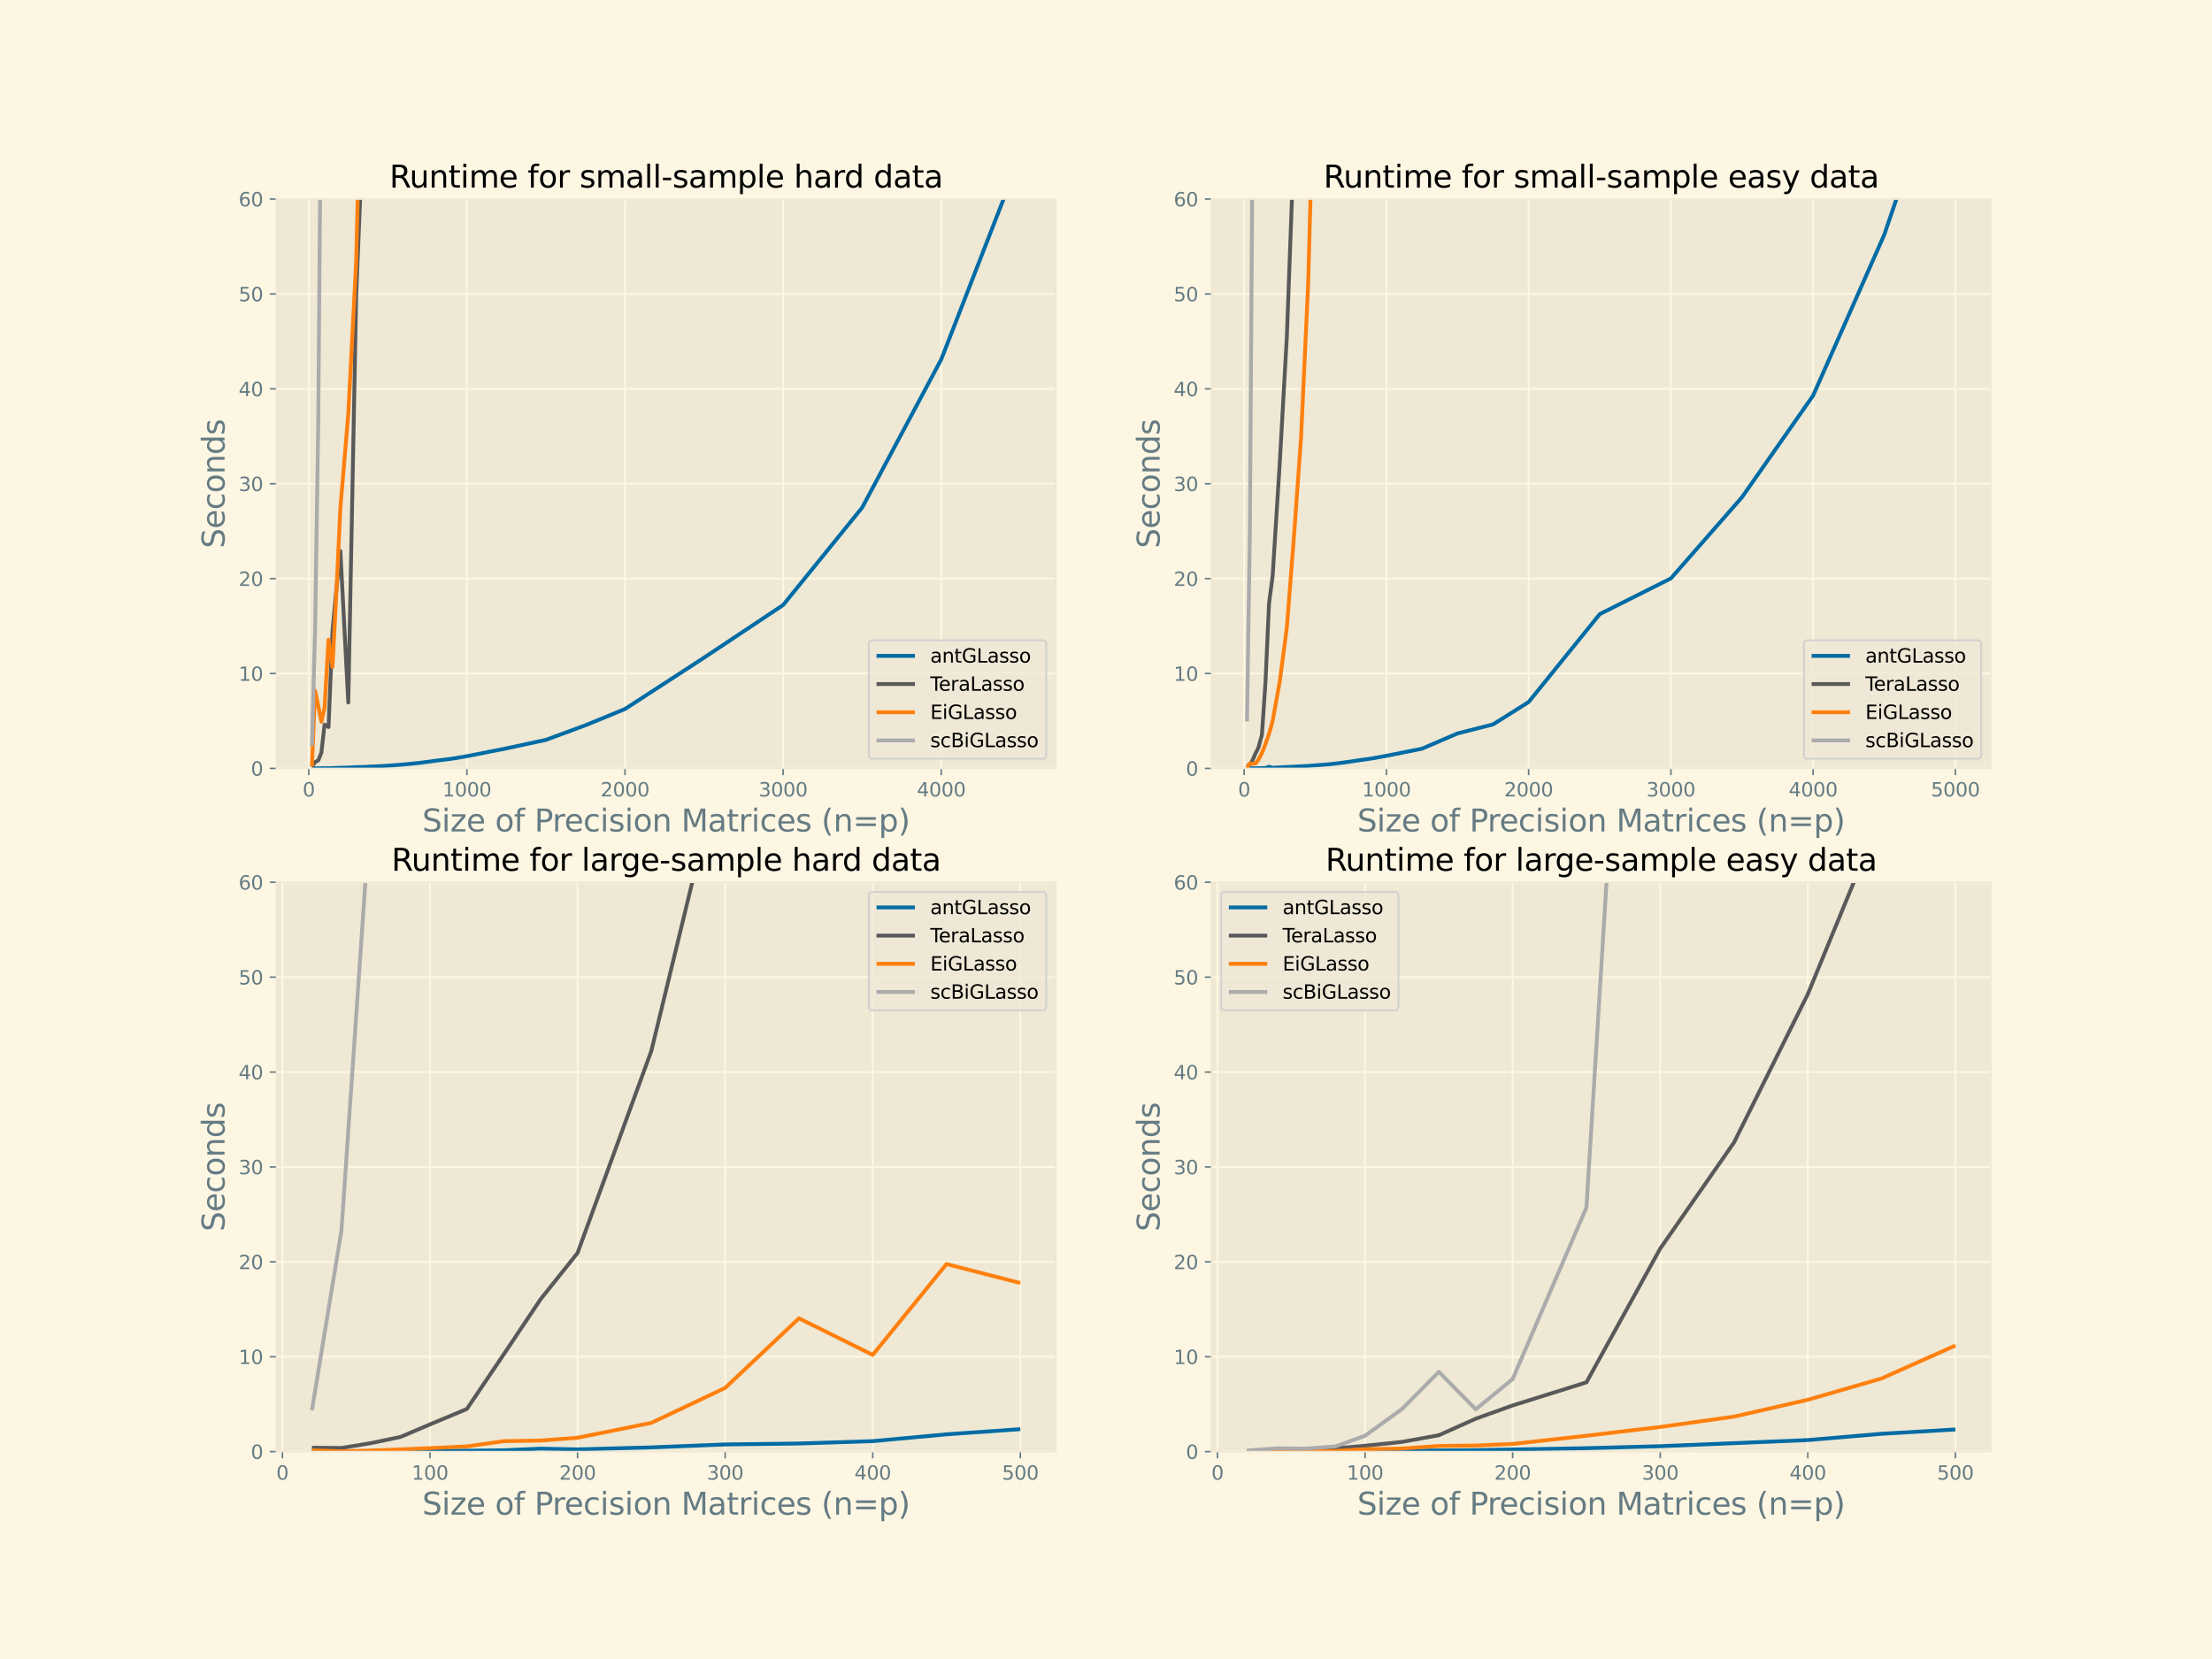 <?xml version="1.0" encoding="utf-8" standalone="no"?>
<!DOCTYPE svg PUBLIC "-//W3C//DTD SVG 1.1//EN"
  "http://www.w3.org/Graphics/SVG/1.1/DTD/svg11.dtd">
<svg xmlns:xlink="http://www.w3.org/1999/xlink" width="1152pt" height="864pt" viewBox="0 0 1152 864" xmlns="http://www.w3.org/2000/svg" version="1.1">
 <defs>
  <style type="text/css">*{stroke-linejoin: round; stroke-linecap: butt}</style>
 </defs>
 <g id="figure_1">
  <g id="patch_1">
   <path d="M 0 864 
L 1152 864 
L 1152 0 
L 0 0 
z
" style="fill: #fdf6e3"/>
  </g>
  <g id="axes_1">
   <g id="patch_2">
    <path d="M 144 400.189 
L 549.818 400.189 
L 549.818 103.68 
L 144 103.68 
z
" style="fill: #eee8d5"/>
   </g>
   <g id="matplotlib.axis_1">
    <g id="xtick_1">
     <g id="line2d_1">
      <path d="M 160.799 400.189 
L 160.799 103.68 
" clip-path="url(#pb4728d8b0e)" style="fill: none; stroke: #fdf6e3"/>
     </g>
     <g id="line2d_2">
      <defs>
       <path id="mdfa6f90061" d="M 0 0 
L 0 3.5 
" style="stroke: #657b83; stroke-width: 0.8"/>
      </defs>
      <g>
       <use xlink:href="#mdfa6f90061" x="160.799" y="400.189" style="fill: #657b83; stroke: #657b83; stroke-width: 0.8"/>
      </g>
     </g>
     <g id="text_1">
      <!-- 0 -->
      <g style="fill: #657b83" transform="translate(157.618 414.788)scale(0.1 -0.1)">
       <defs>
        <path id="DejaVuSans-30" d="M 2034 4250 
Q 1547 4250 1301 3770 
Q 1056 3291 1056 2328 
Q 1056 1369 1301 889 
Q 1547 409 2034 409 
Q 2525 409 2770 889 
Q 3016 1369 3016 2328 
Q 3016 3291 2770 3770 
Q 2525 4250 2034 4250 
z
M 2034 4750 
Q 2819 4750 3233 4129 
Q 3647 3509 3647 2328 
Q 3647 1150 3233 529 
Q 2819 -91 2034 -91 
Q 1250 -91 836 529 
Q 422 1150 422 2328 
Q 422 3509 836 4129 
Q 1250 4750 2034 4750 
z
" transform="scale(0.016)"/>
       </defs>
       <use xlink:href="#DejaVuSans-30"/>
      </g>
     </g>
    </g>
    <g id="xtick_2">
     <g id="line2d_3">
      <path d="M 243.149 400.189 
L 243.149 103.68 
" clip-path="url(#pb4728d8b0e)" style="fill: none; stroke: #fdf6e3"/>
     </g>
     <g id="line2d_4">
      <g>
       <use xlink:href="#mdfa6f90061" x="243.149" y="400.189" style="fill: #657b83; stroke: #657b83; stroke-width: 0.8"/>
      </g>
     </g>
     <g id="text_2">
      <!-- 1000 -->
      <g style="fill: #657b83" transform="translate(230.424 414.788)scale(0.1 -0.1)">
       <defs>
        <path id="DejaVuSans-31" d="M 794 531 
L 1825 531 
L 1825 4091 
L 703 3866 
L 703 4441 
L 1819 4666 
L 2450 4666 
L 2450 531 
L 3481 531 
L 3481 0 
L 794 0 
L 794 531 
z
" transform="scale(0.016)"/>
       </defs>
       <use xlink:href="#DejaVuSans-31"/>
       <use xlink:href="#DejaVuSans-30" x="63.623"/>
       <use xlink:href="#DejaVuSans-30" x="127.246"/>
       <use xlink:href="#DejaVuSans-30" x="190.869"/>
      </g>
     </g>
    </g>
    <g id="xtick_3">
     <g id="line2d_5">
      <path d="M 325.498 400.189 
L 325.498 103.68 
" clip-path="url(#pb4728d8b0e)" style="fill: none; stroke: #fdf6e3"/>
     </g>
     <g id="line2d_6">
      <g>
       <use xlink:href="#mdfa6f90061" x="325.498" y="400.189" style="fill: #657b83; stroke: #657b83; stroke-width: 0.8"/>
      </g>
     </g>
     <g id="text_3">
      <!-- 2000 -->
      <g style="fill: #657b83" transform="translate(312.773 414.788)scale(0.1 -0.1)">
       <defs>
        <path id="DejaVuSans-32" d="M 1228 531 
L 3431 531 
L 3431 0 
L 469 0 
L 469 531 
Q 828 903 1448 1529 
Q 2069 2156 2228 2338 
Q 2531 2678 2651 2914 
Q 2772 3150 2772 3378 
Q 2772 3750 2511 3984 
Q 2250 4219 1831 4219 
Q 1534 4219 1204 4116 
Q 875 4013 500 3803 
L 500 4441 
Q 881 4594 1212 4672 
Q 1544 4750 1819 4750 
Q 2544 4750 2975 4387 
Q 3406 4025 3406 3419 
Q 3406 3131 3298 2873 
Q 3191 2616 2906 2266 
Q 2828 2175 2409 1742 
Q 1991 1309 1228 531 
z
" transform="scale(0.016)"/>
       </defs>
       <use xlink:href="#DejaVuSans-32"/>
       <use xlink:href="#DejaVuSans-30" x="63.623"/>
       <use xlink:href="#DejaVuSans-30" x="127.246"/>
       <use xlink:href="#DejaVuSans-30" x="190.869"/>
      </g>
     </g>
    </g>
    <g id="xtick_4">
     <g id="line2d_7">
      <path d="M 407.848 400.189 
L 407.848 103.68 
" clip-path="url(#pb4728d8b0e)" style="fill: none; stroke: #fdf6e3"/>
     </g>
     <g id="line2d_8">
      <g>
       <use xlink:href="#mdfa6f90061" x="407.848" y="400.189" style="fill: #657b83; stroke: #657b83; stroke-width: 0.8"/>
      </g>
     </g>
     <g id="text_4">
      <!-- 3000 -->
      <g style="fill: #657b83" transform="translate(395.123 414.788)scale(0.1 -0.1)">
       <defs>
        <path id="DejaVuSans-33" d="M 2597 2516 
Q 3050 2419 3304 2112 
Q 3559 1806 3559 1356 
Q 3559 666 3084 287 
Q 2609 -91 1734 -91 
Q 1441 -91 1130 -33 
Q 819 25 488 141 
L 488 750 
Q 750 597 1062 519 
Q 1375 441 1716 441 
Q 2309 441 2620 675 
Q 2931 909 2931 1356 
Q 2931 1769 2642 2001 
Q 2353 2234 1838 2234 
L 1294 2234 
L 1294 2753 
L 1863 2753 
Q 2328 2753 2575 2939 
Q 2822 3125 2822 3475 
Q 2822 3834 2567 4026 
Q 2313 4219 1838 4219 
Q 1578 4219 1281 4162 
Q 984 4106 628 3988 
L 628 4550 
Q 988 4650 1302 4700 
Q 1616 4750 1894 4750 
Q 2613 4750 3031 4423 
Q 3450 4097 3450 3541 
Q 3450 3153 3228 2886 
Q 3006 2619 2597 2516 
z
" transform="scale(0.016)"/>
       </defs>
       <use xlink:href="#DejaVuSans-33"/>
       <use xlink:href="#DejaVuSans-30" x="63.623"/>
       <use xlink:href="#DejaVuSans-30" x="127.246"/>
       <use xlink:href="#DejaVuSans-30" x="190.869"/>
      </g>
     </g>
    </g>
    <g id="xtick_5">
     <g id="line2d_9">
      <path d="M 490.197 400.189 
L 490.197 103.68 
" clip-path="url(#pb4728d8b0e)" style="fill: none; stroke: #fdf6e3"/>
     </g>
     <g id="line2d_10">
      <g>
       <use xlink:href="#mdfa6f90061" x="490.197" y="400.189" style="fill: #657b83; stroke: #657b83; stroke-width: 0.8"/>
      </g>
     </g>
     <g id="text_5">
      <!-- 4000 -->
      <g style="fill: #657b83" transform="translate(477.472 414.788)scale(0.1 -0.1)">
       <defs>
        <path id="DejaVuSans-34" d="M 2419 4116 
L 825 1625 
L 2419 1625 
L 2419 4116 
z
M 2253 4666 
L 3047 4666 
L 3047 1625 
L 3713 1625 
L 3713 1100 
L 3047 1100 
L 3047 0 
L 2419 0 
L 2419 1100 
L 313 1100 
L 313 1709 
L 2253 4666 
z
" transform="scale(0.016)"/>
       </defs>
       <use xlink:href="#DejaVuSans-34"/>
       <use xlink:href="#DejaVuSans-30" x="63.623"/>
       <use xlink:href="#DejaVuSans-30" x="127.246"/>
       <use xlink:href="#DejaVuSans-30" x="190.869"/>
      </g>
     </g>
    </g>
    <g id="text_6">
     <!-- Size of Precision Matrices (n=p) -->
     <g style="fill: #657b83" transform="translate(219.878 433.025)scale(0.16 -0.16)">
      <defs>
       <path id="DejaVuSans-53" d="M 3425 4513 
L 3425 3897 
Q 3066 4069 2747 4153 
Q 2428 4238 2131 4238 
Q 1616 4238 1336 4038 
Q 1056 3838 1056 3469 
Q 1056 3159 1242 3001 
Q 1428 2844 1947 2747 
L 2328 2669 
Q 3034 2534 3370 2195 
Q 3706 1856 3706 1288 
Q 3706 609 3251 259 
Q 2797 -91 1919 -91 
Q 1588 -91 1214 -16 
Q 841 59 441 206 
L 441 856 
Q 825 641 1194 531 
Q 1563 422 1919 422 
Q 2459 422 2753 634 
Q 3047 847 3047 1241 
Q 3047 1584 2836 1778 
Q 2625 1972 2144 2069 
L 1759 2144 
Q 1053 2284 737 2584 
Q 422 2884 422 3419 
Q 422 4038 858 4394 
Q 1294 4750 2059 4750 
Q 2388 4750 2728 4690 
Q 3069 4631 3425 4513 
z
" transform="scale(0.016)"/>
       <path id="DejaVuSans-69" d="M 603 3500 
L 1178 3500 
L 1178 0 
L 603 0 
L 603 3500 
z
M 603 4863 
L 1178 4863 
L 1178 4134 
L 603 4134 
L 603 4863 
z
" transform="scale(0.016)"/>
       <path id="DejaVuSans-7a" d="M 353 3500 
L 3084 3500 
L 3084 2975 
L 922 459 
L 3084 459 
L 3084 0 
L 275 0 
L 275 525 
L 2438 3041 
L 353 3041 
L 353 3500 
z
" transform="scale(0.016)"/>
       <path id="DejaVuSans-65" d="M 3597 1894 
L 3597 1613 
L 953 1613 
Q 991 1019 1311 708 
Q 1631 397 2203 397 
Q 2534 397 2845 478 
Q 3156 559 3463 722 
L 3463 178 
Q 3153 47 2828 -22 
Q 2503 -91 2169 -91 
Q 1331 -91 842 396 
Q 353 884 353 1716 
Q 353 2575 817 3079 
Q 1281 3584 2069 3584 
Q 2775 3584 3186 3129 
Q 3597 2675 3597 1894 
z
M 3022 2063 
Q 3016 2534 2758 2815 
Q 2500 3097 2075 3097 
Q 1594 3097 1305 2825 
Q 1016 2553 972 2059 
L 3022 2063 
z
" transform="scale(0.016)"/>
       <path id="DejaVuSans-20" transform="scale(0.016)"/>
       <path id="DejaVuSans-6f" d="M 1959 3097 
Q 1497 3097 1228 2736 
Q 959 2375 959 1747 
Q 959 1119 1226 758 
Q 1494 397 1959 397 
Q 2419 397 2687 759 
Q 2956 1122 2956 1747 
Q 2956 2369 2687 2733 
Q 2419 3097 1959 3097 
z
M 1959 3584 
Q 2709 3584 3137 3096 
Q 3566 2609 3566 1747 
Q 3566 888 3137 398 
Q 2709 -91 1959 -91 
Q 1206 -91 779 398 
Q 353 888 353 1747 
Q 353 2609 779 3096 
Q 1206 3584 1959 3584 
z
" transform="scale(0.016)"/>
       <path id="DejaVuSans-66" d="M 2375 4863 
L 2375 4384 
L 1825 4384 
Q 1516 4384 1395 4259 
Q 1275 4134 1275 3809 
L 1275 3500 
L 2222 3500 
L 2222 3053 
L 1275 3053 
L 1275 0 
L 697 0 
L 697 3053 
L 147 3053 
L 147 3500 
L 697 3500 
L 697 3744 
Q 697 4328 969 4595 
Q 1241 4863 1831 4863 
L 2375 4863 
z
" transform="scale(0.016)"/>
       <path id="DejaVuSans-50" d="M 1259 4147 
L 1259 2394 
L 2053 2394 
Q 2494 2394 2734 2622 
Q 2975 2850 2975 3272 
Q 2975 3691 2734 3919 
Q 2494 4147 2053 4147 
L 1259 4147 
z
M 628 4666 
L 2053 4666 
Q 2838 4666 3239 4311 
Q 3641 3956 3641 3272 
Q 3641 2581 3239 2228 
Q 2838 1875 2053 1875 
L 1259 1875 
L 1259 0 
L 628 0 
L 628 4666 
z
" transform="scale(0.016)"/>
       <path id="DejaVuSans-72" d="M 2631 2963 
Q 2534 3019 2420 3045 
Q 2306 3072 2169 3072 
Q 1681 3072 1420 2755 
Q 1159 2438 1159 1844 
L 1159 0 
L 581 0 
L 581 3500 
L 1159 3500 
L 1159 2956 
Q 1341 3275 1631 3429 
Q 1922 3584 2338 3584 
Q 2397 3584 2469 3576 
Q 2541 3569 2628 3553 
L 2631 2963 
z
" transform="scale(0.016)"/>
       <path id="DejaVuSans-63" d="M 3122 3366 
L 3122 2828 
Q 2878 2963 2633 3030 
Q 2388 3097 2138 3097 
Q 1578 3097 1268 2742 
Q 959 2388 959 1747 
Q 959 1106 1268 751 
Q 1578 397 2138 397 
Q 2388 397 2633 464 
Q 2878 531 3122 666 
L 3122 134 
Q 2881 22 2623 -34 
Q 2366 -91 2075 -91 
Q 1284 -91 818 406 
Q 353 903 353 1747 
Q 353 2603 823 3093 
Q 1294 3584 2113 3584 
Q 2378 3584 2631 3529 
Q 2884 3475 3122 3366 
z
" transform="scale(0.016)"/>
       <path id="DejaVuSans-73" d="M 2834 3397 
L 2834 2853 
Q 2591 2978 2328 3040 
Q 2066 3103 1784 3103 
Q 1356 3103 1142 2972 
Q 928 2841 928 2578 
Q 928 2378 1081 2264 
Q 1234 2150 1697 2047 
L 1894 2003 
Q 2506 1872 2764 1633 
Q 3022 1394 3022 966 
Q 3022 478 2636 193 
Q 2250 -91 1575 -91 
Q 1294 -91 989 -36 
Q 684 19 347 128 
L 347 722 
Q 666 556 975 473 
Q 1284 391 1588 391 
Q 1994 391 2212 530 
Q 2431 669 2431 922 
Q 2431 1156 2273 1281 
Q 2116 1406 1581 1522 
L 1381 1569 
Q 847 1681 609 1914 
Q 372 2147 372 2553 
Q 372 3047 722 3315 
Q 1072 3584 1716 3584 
Q 2034 3584 2315 3537 
Q 2597 3491 2834 3397 
z
" transform="scale(0.016)"/>
       <path id="DejaVuSans-6e" d="M 3513 2113 
L 3513 0 
L 2938 0 
L 2938 2094 
Q 2938 2591 2744 2837 
Q 2550 3084 2163 3084 
Q 1697 3084 1428 2787 
Q 1159 2491 1159 1978 
L 1159 0 
L 581 0 
L 581 3500 
L 1159 3500 
L 1159 2956 
Q 1366 3272 1645 3428 
Q 1925 3584 2291 3584 
Q 2894 3584 3203 3211 
Q 3513 2838 3513 2113 
z
" transform="scale(0.016)"/>
       <path id="DejaVuSans-4d" d="M 628 4666 
L 1569 4666 
L 2759 1491 
L 3956 4666 
L 4897 4666 
L 4897 0 
L 4281 0 
L 4281 4097 
L 3078 897 
L 2444 897 
L 1241 4097 
L 1241 0 
L 628 0 
L 628 4666 
z
" transform="scale(0.016)"/>
       <path id="DejaVuSans-61" d="M 2194 1759 
Q 1497 1759 1228 1600 
Q 959 1441 959 1056 
Q 959 750 1161 570 
Q 1363 391 1709 391 
Q 2188 391 2477 730 
Q 2766 1069 2766 1631 
L 2766 1759 
L 2194 1759 
z
M 3341 1997 
L 3341 0 
L 2766 0 
L 2766 531 
Q 2569 213 2275 61 
Q 1981 -91 1556 -91 
Q 1019 -91 701 211 
Q 384 513 384 1019 
Q 384 1609 779 1909 
Q 1175 2209 1959 2209 
L 2766 2209 
L 2766 2266 
Q 2766 2663 2505 2880 
Q 2244 3097 1772 3097 
Q 1472 3097 1187 3025 
Q 903 2953 641 2809 
L 641 3341 
Q 956 3463 1253 3523 
Q 1550 3584 1831 3584 
Q 2591 3584 2966 3190 
Q 3341 2797 3341 1997 
z
" transform="scale(0.016)"/>
       <path id="DejaVuSans-74" d="M 1172 4494 
L 1172 3500 
L 2356 3500 
L 2356 3053 
L 1172 3053 
L 1172 1153 
Q 1172 725 1289 603 
Q 1406 481 1766 481 
L 2356 481 
L 2356 0 
L 1766 0 
Q 1100 0 847 248 
Q 594 497 594 1153 
L 594 3053 
L 172 3053 
L 172 3500 
L 594 3500 
L 594 4494 
L 1172 4494 
z
" transform="scale(0.016)"/>
       <path id="DejaVuSans-28" d="M 1984 4856 
Q 1566 4138 1362 3434 
Q 1159 2731 1159 2009 
Q 1159 1288 1364 580 
Q 1569 -128 1984 -844 
L 1484 -844 
Q 1016 -109 783 600 
Q 550 1309 550 2009 
Q 550 2706 781 3412 
Q 1013 4119 1484 4856 
L 1984 4856 
z
" transform="scale(0.016)"/>
       <path id="DejaVuSans-3d" d="M 678 2906 
L 4684 2906 
L 4684 2381 
L 678 2381 
L 678 2906 
z
M 678 1631 
L 4684 1631 
L 4684 1100 
L 678 1100 
L 678 1631 
z
" transform="scale(0.016)"/>
       <path id="DejaVuSans-70" d="M 1159 525 
L 1159 -1331 
L 581 -1331 
L 581 3500 
L 1159 3500 
L 1159 2969 
Q 1341 3281 1617 3432 
Q 1894 3584 2278 3584 
Q 2916 3584 3314 3078 
Q 3713 2572 3713 1747 
Q 3713 922 3314 415 
Q 2916 -91 2278 -91 
Q 1894 -91 1617 61 
Q 1341 213 1159 525 
z
M 3116 1747 
Q 3116 2381 2855 2742 
Q 2594 3103 2138 3103 
Q 1681 3103 1420 2742 
Q 1159 2381 1159 1747 
Q 1159 1113 1420 752 
Q 1681 391 2138 391 
Q 2594 391 2855 752 
Q 3116 1113 3116 1747 
z
" transform="scale(0.016)"/>
       <path id="DejaVuSans-29" d="M 513 4856 
L 1013 4856 
Q 1481 4119 1714 3412 
Q 1947 2706 1947 2009 
Q 1947 1309 1714 600 
Q 1481 -109 1013 -844 
L 513 -844 
Q 928 -128 1133 580 
Q 1338 1288 1338 2009 
Q 1338 2731 1133 3434 
Q 928 4138 513 4856 
z
" transform="scale(0.016)"/>
      </defs>
      <use xlink:href="#DejaVuSans-53"/>
      <use xlink:href="#DejaVuSans-69" x="63.477"/>
      <use xlink:href="#DejaVuSans-7a" x="91.26"/>
      <use xlink:href="#DejaVuSans-65" x="143.75"/>
      <use xlink:href="#DejaVuSans-20" x="205.273"/>
      <use xlink:href="#DejaVuSans-6f" x="237.061"/>
      <use xlink:href="#DejaVuSans-66" x="298.242"/>
      <use xlink:href="#DejaVuSans-20" x="333.447"/>
      <use xlink:href="#DejaVuSans-50" x="365.234"/>
      <use xlink:href="#DejaVuSans-72" x="423.787"/>
      <use xlink:href="#DejaVuSans-65" x="462.65"/>
      <use xlink:href="#DejaVuSans-63" x="524.174"/>
      <use xlink:href="#DejaVuSans-69" x="579.154"/>
      <use xlink:href="#DejaVuSans-73" x="606.938"/>
      <use xlink:href="#DejaVuSans-69" x="659.037"/>
      <use xlink:href="#DejaVuSans-6f" x="686.82"/>
      <use xlink:href="#DejaVuSans-6e" x="748.002"/>
      <use xlink:href="#DejaVuSans-20" x="811.381"/>
      <use xlink:href="#DejaVuSans-4d" x="843.168"/>
      <use xlink:href="#DejaVuSans-61" x="929.447"/>
      <use xlink:href="#DejaVuSans-74" x="990.727"/>
      <use xlink:href="#DejaVuSans-72" x="1029.936"/>
      <use xlink:href="#DejaVuSans-69" x="1071.049"/>
      <use xlink:href="#DejaVuSans-63" x="1098.832"/>
      <use xlink:href="#DejaVuSans-65" x="1153.812"/>
      <use xlink:href="#DejaVuSans-73" x="1215.336"/>
      <use xlink:href="#DejaVuSans-20" x="1267.436"/>
      <use xlink:href="#DejaVuSans-28" x="1299.223"/>
      <use xlink:href="#DejaVuSans-6e" x="1338.236"/>
      <use xlink:href="#DejaVuSans-3d" x="1401.615"/>
      <use xlink:href="#DejaVuSans-70" x="1485.404"/>
      <use xlink:href="#DejaVuSans-29" x="1548.881"/>
     </g>
    </g>
   </g>
   <g id="matplotlib.axis_2">
    <g id="ytick_1">
     <g id="line2d_11">
      <path d="M 144 400.189 
L 549.818 400.189 
" clip-path="url(#pb4728d8b0e)" style="fill: none; stroke: #fdf6e3"/>
     </g>
     <g id="line2d_12">
      <defs>
       <path id="m2f2e6d22b1" d="M 0 0 
L -3.5 0 
" style="stroke: #657b83; stroke-width: 0.8"/>
      </defs>
      <g>
       <use xlink:href="#m2f2e6d22b1" x="144" y="400.189" style="fill: #657b83; stroke: #657b83; stroke-width: 0.8"/>
      </g>
     </g>
     <g id="text_7">
      <!-- 0 -->
      <g style="fill: #657b83" transform="translate(130.637 403.988)scale(0.1 -0.1)">
       <use xlink:href="#DejaVuSans-30"/>
      </g>
     </g>
    </g>
    <g id="ytick_2">
     <g id="line2d_13">
      <path d="M 144 350.771 
L 549.818 350.771 
" clip-path="url(#pb4728d8b0e)" style="fill: none; stroke: #fdf6e3"/>
     </g>
     <g id="line2d_14">
      <g>
       <use xlink:href="#m2f2e6d22b1" x="144" y="350.771" style="fill: #657b83; stroke: #657b83; stroke-width: 0.8"/>
      </g>
     </g>
     <g id="text_8">
      <!-- 10 -->
      <g style="fill: #657b83" transform="translate(124.275 354.57)scale(0.1 -0.1)">
       <use xlink:href="#DejaVuSans-31"/>
       <use xlink:href="#DejaVuSans-30" x="63.623"/>
      </g>
     </g>
    </g>
    <g id="ytick_3">
     <g id="line2d_15">
      <path d="M 144 301.353 
L 549.818 301.353 
" clip-path="url(#pb4728d8b0e)" style="fill: none; stroke: #fdf6e3"/>
     </g>
     <g id="line2d_16">
      <g>
       <use xlink:href="#m2f2e6d22b1" x="144" y="301.353" style="fill: #657b83; stroke: #657b83; stroke-width: 0.8"/>
      </g>
     </g>
     <g id="text_9">
      <!-- 20 -->
      <g style="fill: #657b83" transform="translate(124.275 305.152)scale(0.1 -0.1)">
       <use xlink:href="#DejaVuSans-32"/>
       <use xlink:href="#DejaVuSans-30" x="63.623"/>
      </g>
     </g>
    </g>
    <g id="ytick_4">
     <g id="line2d_17">
      <path d="M 144 251.935 
L 549.818 251.935 
" clip-path="url(#pb4728d8b0e)" style="fill: none; stroke: #fdf6e3"/>
     </g>
     <g id="line2d_18">
      <g>
       <use xlink:href="#m2f2e6d22b1" x="144" y="251.935" style="fill: #657b83; stroke: #657b83; stroke-width: 0.8"/>
      </g>
     </g>
     <g id="text_10">
      <!-- 30 -->
      <g style="fill: #657b83" transform="translate(124.275 255.734)scale(0.1 -0.1)">
       <use xlink:href="#DejaVuSans-33"/>
       <use xlink:href="#DejaVuSans-30" x="63.623"/>
      </g>
     </g>
    </g>
    <g id="ytick_5">
     <g id="line2d_19">
      <path d="M 144 202.516 
L 549.818 202.516 
" clip-path="url(#pb4728d8b0e)" style="fill: none; stroke: #fdf6e3"/>
     </g>
     <g id="line2d_20">
      <g>
       <use xlink:href="#m2f2e6d22b1" x="144" y="202.516" style="fill: #657b83; stroke: #657b83; stroke-width: 0.8"/>
      </g>
     </g>
     <g id="text_11">
      <!-- 40 -->
      <g style="fill: #657b83" transform="translate(124.275 206.316)scale(0.1 -0.1)">
       <use xlink:href="#DejaVuSans-34"/>
       <use xlink:href="#DejaVuSans-30" x="63.623"/>
      </g>
     </g>
    </g>
    <g id="ytick_6">
     <g id="line2d_21">
      <path d="M 144 153.098 
L 549.818 153.098 
" clip-path="url(#pb4728d8b0e)" style="fill: none; stroke: #fdf6e3"/>
     </g>
     <g id="line2d_22">
      <g>
       <use xlink:href="#m2f2e6d22b1" x="144" y="153.098" style="fill: #657b83; stroke: #657b83; stroke-width: 0.8"/>
      </g>
     </g>
     <g id="text_12">
      <!-- 50 -->
      <g style="fill: #657b83" transform="translate(124.275 156.897)scale(0.1 -0.1)">
       <defs>
        <path id="DejaVuSans-35" d="M 691 4666 
L 3169 4666 
L 3169 4134 
L 1269 4134 
L 1269 2991 
Q 1406 3038 1543 3061 
Q 1681 3084 1819 3084 
Q 2600 3084 3056 2656 
Q 3513 2228 3513 1497 
Q 3513 744 3044 326 
Q 2575 -91 1722 -91 
Q 1428 -91 1123 -41 
Q 819 9 494 109 
L 494 744 
Q 775 591 1075 516 
Q 1375 441 1709 441 
Q 2250 441 2565 725 
Q 2881 1009 2881 1497 
Q 2881 1984 2565 2268 
Q 2250 2553 1709 2553 
Q 1456 2553 1204 2497 
Q 953 2441 691 2322 
L 691 4666 
z
" transform="scale(0.016)"/>
       </defs>
       <use xlink:href="#DejaVuSans-35"/>
       <use xlink:href="#DejaVuSans-30" x="63.623"/>
      </g>
     </g>
    </g>
    <g id="ytick_7">
     <g id="line2d_23">
      <path d="M 144 103.68 
L 549.818 103.68 
" clip-path="url(#pb4728d8b0e)" style="fill: none; stroke: #fdf6e3"/>
     </g>
     <g id="line2d_24">
      <g>
       <use xlink:href="#m2f2e6d22b1" x="144" y="103.68" style="fill: #657b83; stroke: #657b83; stroke-width: 0.8"/>
      </g>
     </g>
     <g id="text_13">
      <!-- 60 -->
      <g style="fill: #657b83" transform="translate(124.275 107.479)scale(0.1 -0.1)">
       <defs>
        <path id="DejaVuSans-36" d="M 2113 2584 
Q 1688 2584 1439 2293 
Q 1191 2003 1191 1497 
Q 1191 994 1439 701 
Q 1688 409 2113 409 
Q 2538 409 2786 701 
Q 3034 994 3034 1497 
Q 3034 2003 2786 2293 
Q 2538 2584 2113 2584 
z
M 3366 4563 
L 3366 3988 
Q 3128 4100 2886 4159 
Q 2644 4219 2406 4219 
Q 1781 4219 1451 3797 
Q 1122 3375 1075 2522 
Q 1259 2794 1537 2939 
Q 1816 3084 2150 3084 
Q 2853 3084 3261 2657 
Q 3669 2231 3669 1497 
Q 3669 778 3244 343 
Q 2819 -91 2113 -91 
Q 1303 -91 875 529 
Q 447 1150 447 2328 
Q 447 3434 972 4092 
Q 1497 4750 2381 4750 
Q 2619 4750 2861 4703 
Q 3103 4656 3366 4563 
z
" transform="scale(0.016)"/>
       </defs>
       <use xlink:href="#DejaVuSans-36"/>
       <use xlink:href="#DejaVuSans-30" x="63.623"/>
      </g>
     </g>
    </g>
    <g id="text_14">
     <!-- Seconds -->
     <g style="fill: #657b83" transform="translate(116.948 285.546)rotate(-90)scale(0.16 -0.16)">
      <defs>
       <path id="DejaVuSans-64" d="M 2906 2969 
L 2906 4863 
L 3481 4863 
L 3481 0 
L 2906 0 
L 2906 525 
Q 2725 213 2448 61 
Q 2172 -91 1784 -91 
Q 1150 -91 751 415 
Q 353 922 353 1747 
Q 353 2572 751 3078 
Q 1150 3584 1784 3584 
Q 2172 3584 2448 3432 
Q 2725 3281 2906 2969 
z
M 947 1747 
Q 947 1113 1208 752 
Q 1469 391 1925 391 
Q 2381 391 2643 752 
Q 2906 1113 2906 1747 
Q 2906 2381 2643 2742 
Q 2381 3103 1925 3103 
Q 1469 3103 1208 2742 
Q 947 2381 947 1747 
z
" transform="scale(0.016)"/>
      </defs>
      <use xlink:href="#DejaVuSans-53"/>
      <use xlink:href="#DejaVuSans-65" x="63.477"/>
      <use xlink:href="#DejaVuSans-63" x="125"/>
      <use xlink:href="#DejaVuSans-6f" x="179.98"/>
      <use xlink:href="#DejaVuSans-6e" x="241.162"/>
      <use xlink:href="#DejaVuSans-64" x="304.541"/>
      <use xlink:href="#DejaVuSans-73" x="368.018"/>
     </g>
    </g>
   </g>
   <g id="line2d_25">
    <path d="M 162.446 400.157 
L 164.093 400.151 
L 165.74 400.137 
L 167.387 400.088 
L 169.034 400.086 
L 171.093 400.053 
L 173.152 400.025 
L 175.21 399.915 
L 177.269 399.868 
L 181.387 399.738 
L 185.504 399.524 
L 189.622 399.413 
L 193.739 399.201 
L 197.857 399.025 
L 201.974 398.794 
L 210.209 398.134 
L 218.444 397.31 
L 226.679 396.202 
L 234.914 395.2 
L 243.149 393.825 
L 263.736 389.744 
L 284.323 385.313 
L 304.911 377.709 
L 325.498 369.251 
L 366.673 342.505 
L 407.848 315.093 
L 449.022 264.333 
L 490.197 187.168 
L 531.372 81.248 
" clip-path="url(#pb4728d8b0e)" style="fill: none; stroke: #006ba4; stroke-width: 2"/>
   </g>
   <g id="line2d_26">
    <path d="M 162.446 399.344 
L 164.093 396.874 
L 165.74 396.026 
L 167.387 391.938 
L 169.034 377.403 
L 171.093 378.64 
L 173.152 328.768 
L 175.21 306.62 
L 177.269 287.02 
L 181.387 365.881 
L 185.504 153.64 
L 189.622 53.22 
" clip-path="url(#pb4728d8b0e)" style="fill: none; stroke: #595959; stroke-width: 2"/>
   </g>
   <g id="line2d_27">
    <path d="M 162.446 399.137 
L 164.093 359.724 
L 165.74 367.567 
L 167.387 375.883 
L 169.034 368.603 
L 171.093 333.131 
L 173.152 347.343 
L 175.21 308.129 
L 177.269 264.429 
L 181.387 215.651 
L 185.504 135.837 
L 188.787 -1 
" clip-path="url(#pb4728d8b0e)" style="fill: none; stroke: #ff800e; stroke-width: 2"/>
   </g>
   <g id="line2d_28">
    <path d="M 162.446 388.345 
L 164.093 328.212 
L 165.74 220.888 
L 167.387 14.979 
" clip-path="url(#pb4728d8b0e)" style="fill: none; stroke: #ababab; stroke-width: 2"/>
   </g>
   <g id="patch_3">
    <path d="M 144 400.189 
L 144 103.68 
" style="fill: none; stroke: #eee8d5; stroke-width: 0.8; stroke-linejoin: miter; stroke-linecap: square"/>
   </g>
   <g id="patch_4">
    <path d="M 549.818 400.189 
L 549.818 103.68 
" style="fill: none; stroke: #eee8d5; stroke-width: 0.8; stroke-linejoin: miter; stroke-linecap: square"/>
   </g>
   <g id="patch_5">
    <path d="M 144 400.189 
L 549.818 400.189 
" style="fill: none; stroke: #eee8d5; stroke-width: 0.8; stroke-linejoin: miter; stroke-linecap: square"/>
   </g>
   <g id="patch_6">
    <path d="M 144 103.68 
L 549.818 103.68 
" style="fill: none; stroke: #eee8d5; stroke-width: 0.8; stroke-linejoin: miter; stroke-linecap: square"/>
   </g>
   <g id="text_15">
    <!-- Runtime for small-sample hard data -->
    <g transform="translate(202.827 97.68)scale(0.16 -0.16)">
     <defs>
      <path id="DejaVuSans-52" d="M 2841 2188 
Q 3044 2119 3236 1894 
Q 3428 1669 3622 1275 
L 4263 0 
L 3584 0 
L 2988 1197 
Q 2756 1666 2539 1819 
Q 2322 1972 1947 1972 
L 1259 1972 
L 1259 0 
L 628 0 
L 628 4666 
L 2053 4666 
Q 2853 4666 3247 4331 
Q 3641 3997 3641 3322 
Q 3641 2881 3436 2590 
Q 3231 2300 2841 2188 
z
M 1259 4147 
L 1259 2491 
L 2053 2491 
Q 2509 2491 2742 2702 
Q 2975 2913 2975 3322 
Q 2975 3731 2742 3939 
Q 2509 4147 2053 4147 
L 1259 4147 
z
" transform="scale(0.016)"/>
      <path id="DejaVuSans-75" d="M 544 1381 
L 544 3500 
L 1119 3500 
L 1119 1403 
Q 1119 906 1312 657 
Q 1506 409 1894 409 
Q 2359 409 2629 706 
Q 2900 1003 2900 1516 
L 2900 3500 
L 3475 3500 
L 3475 0 
L 2900 0 
L 2900 538 
Q 2691 219 2414 64 
Q 2138 -91 1772 -91 
Q 1169 -91 856 284 
Q 544 659 544 1381 
z
M 1991 3584 
L 1991 3584 
z
" transform="scale(0.016)"/>
      <path id="DejaVuSans-6d" d="M 3328 2828 
Q 3544 3216 3844 3400 
Q 4144 3584 4550 3584 
Q 5097 3584 5394 3201 
Q 5691 2819 5691 2113 
L 5691 0 
L 5113 0 
L 5113 2094 
Q 5113 2597 4934 2840 
Q 4756 3084 4391 3084 
Q 3944 3084 3684 2787 
Q 3425 2491 3425 1978 
L 3425 0 
L 2847 0 
L 2847 2094 
Q 2847 2600 2669 2842 
Q 2491 3084 2119 3084 
Q 1678 3084 1418 2786 
Q 1159 2488 1159 1978 
L 1159 0 
L 581 0 
L 581 3500 
L 1159 3500 
L 1159 2956 
Q 1356 3278 1631 3431 
Q 1906 3584 2284 3584 
Q 2666 3584 2933 3390 
Q 3200 3197 3328 2828 
z
" transform="scale(0.016)"/>
      <path id="DejaVuSans-6c" d="M 603 4863 
L 1178 4863 
L 1178 0 
L 603 0 
L 603 4863 
z
" transform="scale(0.016)"/>
      <path id="DejaVuSans-2d" d="M 313 2009 
L 1997 2009 
L 1997 1497 
L 313 1497 
L 313 2009 
z
" transform="scale(0.016)"/>
      <path id="DejaVuSans-68" d="M 3513 2113 
L 3513 0 
L 2938 0 
L 2938 2094 
Q 2938 2591 2744 2837 
Q 2550 3084 2163 3084 
Q 1697 3084 1428 2787 
Q 1159 2491 1159 1978 
L 1159 0 
L 581 0 
L 581 4863 
L 1159 4863 
L 1159 2956 
Q 1366 3272 1645 3428 
Q 1925 3584 2291 3584 
Q 2894 3584 3203 3211 
Q 3513 2838 3513 2113 
z
" transform="scale(0.016)"/>
     </defs>
     <use xlink:href="#DejaVuSans-52"/>
     <use xlink:href="#DejaVuSans-75" x="64.982"/>
     <use xlink:href="#DejaVuSans-6e" x="128.361"/>
     <use xlink:href="#DejaVuSans-74" x="191.74"/>
     <use xlink:href="#DejaVuSans-69" x="230.949"/>
     <use xlink:href="#DejaVuSans-6d" x="258.732"/>
     <use xlink:href="#DejaVuSans-65" x="356.145"/>
     <use xlink:href="#DejaVuSans-20" x="417.668"/>
     <use xlink:href="#DejaVuSans-66" x="449.455"/>
     <use xlink:href="#DejaVuSans-6f" x="484.66"/>
     <use xlink:href="#DejaVuSans-72" x="545.842"/>
     <use xlink:href="#DejaVuSans-20" x="586.955"/>
     <use xlink:href="#DejaVuSans-73" x="618.742"/>
     <use xlink:href="#DejaVuSans-6d" x="670.842"/>
     <use xlink:href="#DejaVuSans-61" x="768.254"/>
     <use xlink:href="#DejaVuSans-6c" x="829.533"/>
     <use xlink:href="#DejaVuSans-6c" x="857.316"/>
     <use xlink:href="#DejaVuSans-2d" x="885.1"/>
     <use xlink:href="#DejaVuSans-73" x="921.184"/>
     <use xlink:href="#DejaVuSans-61" x="973.283"/>
     <use xlink:href="#DejaVuSans-6d" x="1034.562"/>
     <use xlink:href="#DejaVuSans-70" x="1131.975"/>
     <use xlink:href="#DejaVuSans-6c" x="1195.451"/>
     <use xlink:href="#DejaVuSans-65" x="1223.234"/>
     <use xlink:href="#DejaVuSans-20" x="1284.758"/>
     <use xlink:href="#DejaVuSans-68" x="1316.545"/>
     <use xlink:href="#DejaVuSans-61" x="1379.924"/>
     <use xlink:href="#DejaVuSans-72" x="1441.203"/>
     <use xlink:href="#DejaVuSans-64" x="1480.566"/>
     <use xlink:href="#DejaVuSans-20" x="1544.043"/>
     <use xlink:href="#DejaVuSans-64" x="1575.83"/>
     <use xlink:href="#DejaVuSans-61" x="1639.307"/>
     <use xlink:href="#DejaVuSans-74" x="1700.586"/>
     <use xlink:href="#DejaVuSans-61" x="1739.795"/>
    </g>
   </g>
   <g id="legend_1">
    <g id="patch_7">
     <path d="M 454.485 395.189 
L 542.818 395.189 
Q 544.818 395.189 544.818 393.189 
L 544.818 335.477 
Q 544.818 333.477 542.818 333.477 
L 454.485 333.477 
Q 452.485 333.477 452.485 335.477 
L 452.485 393.189 
Q 452.485 395.189 454.485 395.189 
z
" style="fill: #eee8d5; opacity: 0.8; stroke: #cccccc; stroke-linejoin: miter"/>
    </g>
    <g id="line2d_29">
     <path d="M 456.485 341.575 
L 466.485 341.575 
L 476.485 341.575 
" style="fill: none; stroke: #006ba4; stroke-width: 2"/>
    </g>
    <g id="text_16">
     <!-- antGLasso -->
     <g transform="translate(484.485 345.075)scale(0.1 -0.1)">
      <defs>
       <path id="DejaVuSans-47" d="M 3809 666 
L 3809 1919 
L 2778 1919 
L 2778 2438 
L 4434 2438 
L 4434 434 
Q 4069 175 3628 42 
Q 3188 -91 2688 -91 
Q 1594 -91 976 548 
Q 359 1188 359 2328 
Q 359 3472 976 4111 
Q 1594 4750 2688 4750 
Q 3144 4750 3555 4637 
Q 3966 4525 4313 4306 
L 4313 3634 
Q 3963 3931 3569 4081 
Q 3175 4231 2741 4231 
Q 1884 4231 1454 3753 
Q 1025 3275 1025 2328 
Q 1025 1384 1454 906 
Q 1884 428 2741 428 
Q 3075 428 3337 486 
Q 3600 544 3809 666 
z
" transform="scale(0.016)"/>
       <path id="DejaVuSans-4c" d="M 628 4666 
L 1259 4666 
L 1259 531 
L 3531 531 
L 3531 0 
L 628 0 
L 628 4666 
z
" transform="scale(0.016)"/>
      </defs>
      <use xlink:href="#DejaVuSans-61"/>
      <use xlink:href="#DejaVuSans-6e" x="61.279"/>
      <use xlink:href="#DejaVuSans-74" x="124.658"/>
      <use xlink:href="#DejaVuSans-47" x="163.867"/>
      <use xlink:href="#DejaVuSans-4c" x="241.357"/>
      <use xlink:href="#DejaVuSans-61" x="297.07"/>
      <use xlink:href="#DejaVuSans-73" x="358.35"/>
      <use xlink:href="#DejaVuSans-73" x="410.449"/>
      <use xlink:href="#DejaVuSans-6f" x="462.549"/>
     </g>
    </g>
    <g id="line2d_30">
     <path d="M 456.485 356.253 
L 466.485 356.253 
L 476.485 356.253 
" style="fill: none; stroke: #595959; stroke-width: 2"/>
    </g>
    <g id="text_17">
     <!-- TeraLasso -->
     <g transform="translate(484.485 359.753)scale(0.1 -0.1)">
      <defs>
       <path id="DejaVuSans-54" d="M -19 4666 
L 3928 4666 
L 3928 4134 
L 2272 4134 
L 2272 0 
L 1638 0 
L 1638 4134 
L -19 4134 
L -19 4666 
z
" transform="scale(0.016)"/>
      </defs>
      <use xlink:href="#DejaVuSans-54"/>
      <use xlink:href="#DejaVuSans-65" x="44.084"/>
      <use xlink:href="#DejaVuSans-72" x="105.607"/>
      <use xlink:href="#DejaVuSans-61" x="146.721"/>
      <use xlink:href="#DejaVuSans-4c" x="208"/>
      <use xlink:href="#DejaVuSans-61" x="263.713"/>
      <use xlink:href="#DejaVuSans-73" x="324.992"/>
      <use xlink:href="#DejaVuSans-73" x="377.092"/>
      <use xlink:href="#DejaVuSans-6f" x="429.191"/>
     </g>
    </g>
    <g id="line2d_31">
     <path d="M 456.485 370.931 
L 466.485 370.931 
L 476.485 370.931 
" style="fill: none; stroke: #ff800e; stroke-width: 2"/>
    </g>
    <g id="text_18">
     <!-- EiGLasso -->
     <g transform="translate(484.485 374.431)scale(0.1 -0.1)">
      <defs>
       <path id="DejaVuSans-45" d="M 628 4666 
L 3578 4666 
L 3578 4134 
L 1259 4134 
L 1259 2753 
L 3481 2753 
L 3481 2222 
L 1259 2222 
L 1259 531 
L 3634 531 
L 3634 0 
L 628 0 
L 628 4666 
z
" transform="scale(0.016)"/>
      </defs>
      <use xlink:href="#DejaVuSans-45"/>
      <use xlink:href="#DejaVuSans-69" x="63.184"/>
      <use xlink:href="#DejaVuSans-47" x="90.967"/>
      <use xlink:href="#DejaVuSans-4c" x="168.457"/>
      <use xlink:href="#DejaVuSans-61" x="224.17"/>
      <use xlink:href="#DejaVuSans-73" x="285.449"/>
      <use xlink:href="#DejaVuSans-73" x="337.549"/>
      <use xlink:href="#DejaVuSans-6f" x="389.648"/>
     </g>
    </g>
    <g id="line2d_32">
     <path d="M 456.485 385.609 
L 466.485 385.609 
L 476.485 385.609 
" style="fill: none; stroke: #ababab; stroke-width: 2"/>
    </g>
    <g id="text_19">
     <!-- scBiGLasso -->
     <g transform="translate(484.485 389.109)scale(0.1 -0.1)">
      <defs>
       <path id="DejaVuSans-42" d="M 1259 2228 
L 1259 519 
L 2272 519 
Q 2781 519 3026 730 
Q 3272 941 3272 1375 
Q 3272 1813 3026 2020 
Q 2781 2228 2272 2228 
L 1259 2228 
z
M 1259 4147 
L 1259 2741 
L 2194 2741 
Q 2656 2741 2882 2914 
Q 3109 3088 3109 3444 
Q 3109 3797 2882 3972 
Q 2656 4147 2194 4147 
L 1259 4147 
z
M 628 4666 
L 2241 4666 
Q 2963 4666 3353 4366 
Q 3744 4066 3744 3513 
Q 3744 3084 3544 2831 
Q 3344 2578 2956 2516 
Q 3422 2416 3680 2098 
Q 3938 1781 3938 1306 
Q 3938 681 3513 340 
Q 3088 0 2303 0 
L 628 0 
L 628 4666 
z
" transform="scale(0.016)"/>
      </defs>
      <use xlink:href="#DejaVuSans-73"/>
      <use xlink:href="#DejaVuSans-63" x="52.1"/>
      <use xlink:href="#DejaVuSans-42" x="107.08"/>
      <use xlink:href="#DejaVuSans-69" x="175.684"/>
      <use xlink:href="#DejaVuSans-47" x="203.467"/>
      <use xlink:href="#DejaVuSans-4c" x="280.957"/>
      <use xlink:href="#DejaVuSans-61" x="336.67"/>
      <use xlink:href="#DejaVuSans-73" x="397.949"/>
      <use xlink:href="#DejaVuSans-73" x="450.049"/>
      <use xlink:href="#DejaVuSans-6f" x="502.148"/>
     </g>
    </g>
   </g>
  </g>
  <g id="axes_2">
   <g id="patch_8">
    <path d="M 630.982 400.189 
L 1036.8 400.189 
L 1036.8 103.68 
L 630.982 103.68 
z
" style="fill: #eee8d5"/>
   </g>
   <g id="matplotlib.axis_3">
    <g id="xtick_6">
     <g id="line2d_33">
      <path d="M 647.946 400.189 
L 647.946 103.68 
" clip-path="url(#pf3afcfd759)" style="fill: none; stroke: #fdf6e3"/>
     </g>
     <g id="line2d_34">
      <g>
       <use xlink:href="#mdfa6f90061" x="647.946" y="400.189" style="fill: #657b83; stroke: #657b83; stroke-width: 0.8"/>
      </g>
     </g>
     <g id="text_20">
      <!-- 0 -->
      <g style="fill: #657b83" transform="translate(644.765 414.788)scale(0.1 -0.1)">
       <use xlink:href="#DejaVuSans-30"/>
      </g>
     </g>
    </g>
    <g id="xtick_7">
     <g id="line2d_35">
      <path d="M 722.028 400.189 
L 722.028 103.68 
" clip-path="url(#pf3afcfd759)" style="fill: none; stroke: #fdf6e3"/>
     </g>
     <g id="line2d_36">
      <g>
       <use xlink:href="#mdfa6f90061" x="722.028" y="400.189" style="fill: #657b83; stroke: #657b83; stroke-width: 0.8"/>
      </g>
     </g>
     <g id="text_21">
      <!-- 1000 -->
      <g style="fill: #657b83" transform="translate(709.303 414.788)scale(0.1 -0.1)">
       <use xlink:href="#DejaVuSans-31"/>
       <use xlink:href="#DejaVuSans-30" x="63.623"/>
       <use xlink:href="#DejaVuSans-30" x="127.246"/>
       <use xlink:href="#DejaVuSans-30" x="190.869"/>
      </g>
     </g>
    </g>
    <g id="xtick_8">
     <g id="line2d_37">
      <path d="M 796.109 400.189 
L 796.109 103.68 
" clip-path="url(#pf3afcfd759)" style="fill: none; stroke: #fdf6e3"/>
     </g>
     <g id="line2d_38">
      <g>
       <use xlink:href="#mdfa6f90061" x="796.109" y="400.189" style="fill: #657b83; stroke: #657b83; stroke-width: 0.8"/>
      </g>
     </g>
     <g id="text_22">
      <!-- 2000 -->
      <g style="fill: #657b83" transform="translate(783.384 414.788)scale(0.1 -0.1)">
       <use xlink:href="#DejaVuSans-32"/>
       <use xlink:href="#DejaVuSans-30" x="63.623"/>
       <use xlink:href="#DejaVuSans-30" x="127.246"/>
       <use xlink:href="#DejaVuSans-30" x="190.869"/>
      </g>
     </g>
    </g>
    <g id="xtick_9">
     <g id="line2d_39">
      <path d="M 870.191 400.189 
L 870.191 103.68 
" clip-path="url(#pf3afcfd759)" style="fill: none; stroke: #fdf6e3"/>
     </g>
     <g id="line2d_40">
      <g>
       <use xlink:href="#mdfa6f90061" x="870.191" y="400.189" style="fill: #657b83; stroke: #657b83; stroke-width: 0.8"/>
      </g>
     </g>
     <g id="text_23">
      <!-- 3000 -->
      <g style="fill: #657b83" transform="translate(857.466 414.788)scale(0.1 -0.1)">
       <use xlink:href="#DejaVuSans-33"/>
       <use xlink:href="#DejaVuSans-30" x="63.623"/>
       <use xlink:href="#DejaVuSans-30" x="127.246"/>
       <use xlink:href="#DejaVuSans-30" x="190.869"/>
      </g>
     </g>
    </g>
    <g id="xtick_10">
     <g id="line2d_41">
      <path d="M 944.272 400.189 
L 944.272 103.68 
" clip-path="url(#pf3afcfd759)" style="fill: none; stroke: #fdf6e3"/>
     </g>
     <g id="line2d_42">
      <g>
       <use xlink:href="#mdfa6f90061" x="944.272" y="400.189" style="fill: #657b83; stroke: #657b83; stroke-width: 0.8"/>
      </g>
     </g>
     <g id="text_24">
      <!-- 4000 -->
      <g style="fill: #657b83" transform="translate(931.547 414.788)scale(0.1 -0.1)">
       <use xlink:href="#DejaVuSans-34"/>
       <use xlink:href="#DejaVuSans-30" x="63.623"/>
       <use xlink:href="#DejaVuSans-30" x="127.246"/>
       <use xlink:href="#DejaVuSans-30" x="190.869"/>
      </g>
     </g>
    </g>
    <g id="xtick_11">
     <g id="line2d_43">
      <path d="M 1018.354 400.189 
L 1018.354 103.68 
" clip-path="url(#pf3afcfd759)" style="fill: none; stroke: #fdf6e3"/>
     </g>
     <g id="line2d_44">
      <g>
       <use xlink:href="#mdfa6f90061" x="1018.354" y="400.189" style="fill: #657b83; stroke: #657b83; stroke-width: 0.8"/>
      </g>
     </g>
     <g id="text_25">
      <!-- 5000 -->
      <g style="fill: #657b83" transform="translate(1005.629 414.788)scale(0.1 -0.1)">
       <use xlink:href="#DejaVuSans-35"/>
       <use xlink:href="#DejaVuSans-30" x="63.623"/>
       <use xlink:href="#DejaVuSans-30" x="127.246"/>
       <use xlink:href="#DejaVuSans-30" x="190.869"/>
      </g>
     </g>
    </g>
    <g id="text_26">
     <!-- Size of Precision Matrices (n=p) -->
     <g style="fill: #657b83" transform="translate(706.86 433.025)scale(0.16 -0.16)">
      <use xlink:href="#DejaVuSans-53"/>
      <use xlink:href="#DejaVuSans-69" x="63.477"/>
      <use xlink:href="#DejaVuSans-7a" x="91.26"/>
      <use xlink:href="#DejaVuSans-65" x="143.75"/>
      <use xlink:href="#DejaVuSans-20" x="205.273"/>
      <use xlink:href="#DejaVuSans-6f" x="237.061"/>
      <use xlink:href="#DejaVuSans-66" x="298.242"/>
      <use xlink:href="#DejaVuSans-20" x="333.447"/>
      <use xlink:href="#DejaVuSans-50" x="365.234"/>
      <use xlink:href="#DejaVuSans-72" x="423.787"/>
      <use xlink:href="#DejaVuSans-65" x="462.65"/>
      <use xlink:href="#DejaVuSans-63" x="524.174"/>
      <use xlink:href="#DejaVuSans-69" x="579.154"/>
      <use xlink:href="#DejaVuSans-73" x="606.938"/>
      <use xlink:href="#DejaVuSans-69" x="659.037"/>
      <use xlink:href="#DejaVuSans-6f" x="686.82"/>
      <use xlink:href="#DejaVuSans-6e" x="748.002"/>
      <use xlink:href="#DejaVuSans-20" x="811.381"/>
      <use xlink:href="#DejaVuSans-4d" x="843.168"/>
      <use xlink:href="#DejaVuSans-61" x="929.447"/>
      <use xlink:href="#DejaVuSans-74" x="990.727"/>
      <use xlink:href="#DejaVuSans-72" x="1029.936"/>
      <use xlink:href="#DejaVuSans-69" x="1071.049"/>
      <use xlink:href="#DejaVuSans-63" x="1098.832"/>
      <use xlink:href="#DejaVuSans-65" x="1153.812"/>
      <use xlink:href="#DejaVuSans-73" x="1215.336"/>
      <use xlink:href="#DejaVuSans-20" x="1267.436"/>
      <use xlink:href="#DejaVuSans-28" x="1299.223"/>
      <use xlink:href="#DejaVuSans-6e" x="1338.236"/>
      <use xlink:href="#DejaVuSans-3d" x="1401.615"/>
      <use xlink:href="#DejaVuSans-70" x="1485.404"/>
      <use xlink:href="#DejaVuSans-29" x="1548.881"/>
     </g>
    </g>
   </g>
   <g id="matplotlib.axis_4">
    <g id="ytick_8">
     <g id="line2d_45">
      <path d="M 630.982 400.189 
L 1036.8 400.189 
" clip-path="url(#pf3afcfd759)" style="fill: none; stroke: #fdf6e3"/>
     </g>
     <g id="line2d_46">
      <g>
       <use xlink:href="#m2f2e6d22b1" x="630.982" y="400.189" style="fill: #657b83; stroke: #657b83; stroke-width: 0.8"/>
      </g>
     </g>
     <g id="text_27">
      <!-- 0 -->
      <g style="fill: #657b83" transform="translate(617.619 403.988)scale(0.1 -0.1)">
       <use xlink:href="#DejaVuSans-30"/>
      </g>
     </g>
    </g>
    <g id="ytick_9">
     <g id="line2d_47">
      <path d="M 630.982 350.771 
L 1036.8 350.771 
" clip-path="url(#pf3afcfd759)" style="fill: none; stroke: #fdf6e3"/>
     </g>
     <g id="line2d_48">
      <g>
       <use xlink:href="#m2f2e6d22b1" x="630.982" y="350.771" style="fill: #657b83; stroke: #657b83; stroke-width: 0.8"/>
      </g>
     </g>
     <g id="text_28">
      <!-- 10 -->
      <g style="fill: #657b83" transform="translate(611.257 354.57)scale(0.1 -0.1)">
       <use xlink:href="#DejaVuSans-31"/>
       <use xlink:href="#DejaVuSans-30" x="63.623"/>
      </g>
     </g>
    </g>
    <g id="ytick_10">
     <g id="line2d_49">
      <path d="M 630.982 301.353 
L 1036.8 301.353 
" clip-path="url(#pf3afcfd759)" style="fill: none; stroke: #fdf6e3"/>
     </g>
     <g id="line2d_50">
      <g>
       <use xlink:href="#m2f2e6d22b1" x="630.982" y="301.353" style="fill: #657b83; stroke: #657b83; stroke-width: 0.8"/>
      </g>
     </g>
     <g id="text_29">
      <!-- 20 -->
      <g style="fill: #657b83" transform="translate(611.257 305.152)scale(0.1 -0.1)">
       <use xlink:href="#DejaVuSans-32"/>
       <use xlink:href="#DejaVuSans-30" x="63.623"/>
      </g>
     </g>
    </g>
    <g id="ytick_11">
     <g id="line2d_51">
      <path d="M 630.982 251.935 
L 1036.8 251.935 
" clip-path="url(#pf3afcfd759)" style="fill: none; stroke: #fdf6e3"/>
     </g>
     <g id="line2d_52">
      <g>
       <use xlink:href="#m2f2e6d22b1" x="630.982" y="251.935" style="fill: #657b83; stroke: #657b83; stroke-width: 0.8"/>
      </g>
     </g>
     <g id="text_30">
      <!-- 30 -->
      <g style="fill: #657b83" transform="translate(611.257 255.734)scale(0.1 -0.1)">
       <use xlink:href="#DejaVuSans-33"/>
       <use xlink:href="#DejaVuSans-30" x="63.623"/>
      </g>
     </g>
    </g>
    <g id="ytick_12">
     <g id="line2d_53">
      <path d="M 630.982 202.516 
L 1036.8 202.516 
" clip-path="url(#pf3afcfd759)" style="fill: none; stroke: #fdf6e3"/>
     </g>
     <g id="line2d_54">
      <g>
       <use xlink:href="#m2f2e6d22b1" x="630.982" y="202.516" style="fill: #657b83; stroke: #657b83; stroke-width: 0.8"/>
      </g>
     </g>
     <g id="text_31">
      <!-- 40 -->
      <g style="fill: #657b83" transform="translate(611.257 206.316)scale(0.1 -0.1)">
       <use xlink:href="#DejaVuSans-34"/>
       <use xlink:href="#DejaVuSans-30" x="63.623"/>
      </g>
     </g>
    </g>
    <g id="ytick_13">
     <g id="line2d_55">
      <path d="M 630.982 153.098 
L 1036.8 153.098 
" clip-path="url(#pf3afcfd759)" style="fill: none; stroke: #fdf6e3"/>
     </g>
     <g id="line2d_56">
      <g>
       <use xlink:href="#m2f2e6d22b1" x="630.982" y="153.098" style="fill: #657b83; stroke: #657b83; stroke-width: 0.8"/>
      </g>
     </g>
     <g id="text_32">
      <!-- 50 -->
      <g style="fill: #657b83" transform="translate(611.257 156.897)scale(0.1 -0.1)">
       <use xlink:href="#DejaVuSans-35"/>
       <use xlink:href="#DejaVuSans-30" x="63.623"/>
      </g>
     </g>
    </g>
    <g id="ytick_14">
     <g id="line2d_57">
      <path d="M 630.982 103.68 
L 1036.8 103.68 
" clip-path="url(#pf3afcfd759)" style="fill: none; stroke: #fdf6e3"/>
     </g>
     <g id="line2d_58">
      <g>
       <use xlink:href="#m2f2e6d22b1" x="630.982" y="103.68" style="fill: #657b83; stroke: #657b83; stroke-width: 0.8"/>
      </g>
     </g>
     <g id="text_33">
      <!-- 60 -->
      <g style="fill: #657b83" transform="translate(611.257 107.479)scale(0.1 -0.1)">
       <use xlink:href="#DejaVuSans-36"/>
       <use xlink:href="#DejaVuSans-30" x="63.623"/>
      </g>
     </g>
    </g>
    <g id="text_34">
     <!-- Seconds -->
     <g style="fill: #657b83" transform="translate(603.929 285.546)rotate(-90)scale(0.16 -0.16)">
      <use xlink:href="#DejaVuSans-53"/>
      <use xlink:href="#DejaVuSans-65" x="63.477"/>
      <use xlink:href="#DejaVuSans-63" x="125"/>
      <use xlink:href="#DejaVuSans-6f" x="179.98"/>
      <use xlink:href="#DejaVuSans-6e" x="241.162"/>
      <use xlink:href="#DejaVuSans-64" x="304.541"/>
      <use xlink:href="#DejaVuSans-73" x="368.018"/>
     </g>
    </g>
   </g>
   <g id="line2d_59">
    <path d="M 649.428 400.172 
L 650.91 400.139 
L 652.391 400.123 
L 653.873 400.108 
L 655.355 400.086 
L 657.207 400.041 
L 659.059 400.005 
L 660.911 399.305 
L 662.763 399.884 
L 666.467 399.665 
L 670.171 399.46 
L 673.875 399.281 
L 677.579 399.095 
L 681.283 398.907 
L 684.987 398.569 
L 692.395 398.027 
L 699.803 397.109 
L 707.212 396.034 
L 714.62 394.977 
L 722.028 393.628 
L 740.548 389.913 
L 759.069 381.97 
L 777.589 377.257 
L 796.109 365.61 
L 833.15 319.814 
L 870.191 301.227 
L 907.232 258.935 
L 944.272 205.99 
L 981.313 122.247 
L 1018.354 13.404 
" clip-path="url(#pf3afcfd759)" style="fill: none; stroke: #006ba4; stroke-width: 2"/>
   </g>
   <g id="line2d_60">
    <path d="M 649.428 398.725 
L 650.91 398.301 
L 652.391 395.75 
L 653.873 392.362 
L 655.355 389.415 
L 657.207 382.684 
L 659.059 355.297 
L 660.911 314.125 
L 662.763 300.21 
L 666.467 241.507 
L 670.171 175.645 
L 673.875 75.53 
" clip-path="url(#pf3afcfd759)" style="fill: none; stroke: #595959; stroke-width: 2"/>
   </g>
   <g id="line2d_61">
    <path d="M 649.428 399.926 
L 650.91 397.57 
L 652.391 397.769 
L 653.873 397.628 
L 655.355 395.721 
L 657.207 392.181 
L 659.059 387.482 
L 660.911 382.184 
L 662.763 375.591 
L 666.467 355.085 
L 670.171 326.961 
L 673.875 279.612 
L 677.579 227.935 
L 681.283 147.894 
L 684.987 12.124 
" clip-path="url(#pf3afcfd759)" style="fill: none; stroke: #ff800e; stroke-width: 2"/>
   </g>
   <g id="line2d_62">
    <path d="M 649.428 375.767 
L 650.91 277.717 
L 652.391 62.976 
" clip-path="url(#pf3afcfd759)" style="fill: none; stroke: #ababab; stroke-width: 2"/>
   </g>
   <g id="patch_9">
    <path d="M 630.982 400.189 
L 630.982 103.68 
" style="fill: none; stroke: #eee8d5; stroke-width: 0.8; stroke-linejoin: miter; stroke-linecap: square"/>
   </g>
   <g id="patch_10">
    <path d="M 1036.8 400.189 
L 1036.8 103.68 
" style="fill: none; stroke: #eee8d5; stroke-width: 0.8; stroke-linejoin: miter; stroke-linecap: square"/>
   </g>
   <g id="patch_11">
    <path d="M 630.982 400.189 
L 1036.8 400.189 
" style="fill: none; stroke: #eee8d5; stroke-width: 0.8; stroke-linejoin: miter; stroke-linecap: square"/>
   </g>
   <g id="patch_12">
    <path d="M 630.982 103.68 
L 1036.8 103.68 
" style="fill: none; stroke: #eee8d5; stroke-width: 0.8; stroke-linejoin: miter; stroke-linecap: square"/>
   </g>
   <g id="text_35">
    <!-- Runtime for small-sample easy data -->
    <g transform="translate(689.281 97.68)scale(0.16 -0.16)">
     <defs>
      <path id="DejaVuSans-79" d="M 2059 -325 
Q 1816 -950 1584 -1140 
Q 1353 -1331 966 -1331 
L 506 -1331 
L 506 -850 
L 844 -850 
Q 1081 -850 1212 -737 
Q 1344 -625 1503 -206 
L 1606 56 
L 191 3500 
L 800 3500 
L 1894 763 
L 2988 3500 
L 3597 3500 
L 2059 -325 
z
" transform="scale(0.016)"/>
     </defs>
     <use xlink:href="#DejaVuSans-52"/>
     <use xlink:href="#DejaVuSans-75" x="64.982"/>
     <use xlink:href="#DejaVuSans-6e" x="128.361"/>
     <use xlink:href="#DejaVuSans-74" x="191.74"/>
     <use xlink:href="#DejaVuSans-69" x="230.949"/>
     <use xlink:href="#DejaVuSans-6d" x="258.732"/>
     <use xlink:href="#DejaVuSans-65" x="356.145"/>
     <use xlink:href="#DejaVuSans-20" x="417.668"/>
     <use xlink:href="#DejaVuSans-66" x="449.455"/>
     <use xlink:href="#DejaVuSans-6f" x="484.66"/>
     <use xlink:href="#DejaVuSans-72" x="545.842"/>
     <use xlink:href="#DejaVuSans-20" x="586.955"/>
     <use xlink:href="#DejaVuSans-73" x="618.742"/>
     <use xlink:href="#DejaVuSans-6d" x="670.842"/>
     <use xlink:href="#DejaVuSans-61" x="768.254"/>
     <use xlink:href="#DejaVuSans-6c" x="829.533"/>
     <use xlink:href="#DejaVuSans-6c" x="857.316"/>
     <use xlink:href="#DejaVuSans-2d" x="885.1"/>
     <use xlink:href="#DejaVuSans-73" x="921.184"/>
     <use xlink:href="#DejaVuSans-61" x="973.283"/>
     <use xlink:href="#DejaVuSans-6d" x="1034.562"/>
     <use xlink:href="#DejaVuSans-70" x="1131.975"/>
     <use xlink:href="#DejaVuSans-6c" x="1195.451"/>
     <use xlink:href="#DejaVuSans-65" x="1223.234"/>
     <use xlink:href="#DejaVuSans-20" x="1284.758"/>
     <use xlink:href="#DejaVuSans-65" x="1316.545"/>
     <use xlink:href="#DejaVuSans-61" x="1378.068"/>
     <use xlink:href="#DejaVuSans-73" x="1439.348"/>
     <use xlink:href="#DejaVuSans-79" x="1491.447"/>
     <use xlink:href="#DejaVuSans-20" x="1550.627"/>
     <use xlink:href="#DejaVuSans-64" x="1582.414"/>
     <use xlink:href="#DejaVuSans-61" x="1645.891"/>
     <use xlink:href="#DejaVuSans-74" x="1707.17"/>
     <use xlink:href="#DejaVuSans-61" x="1746.379"/>
    </g>
   </g>
   <g id="legend_2">
    <g id="patch_13">
     <path d="M 941.467 395.189 
L 1029.8 395.189 
Q 1031.8 395.189 1031.8 393.189 
L 1031.8 335.477 
Q 1031.8 333.477 1029.8 333.477 
L 941.467 333.477 
Q 939.467 333.477 939.467 335.477 
L 939.467 393.189 
Q 939.467 395.189 941.467 395.189 
z
" style="fill: #eee8d5; opacity: 0.8; stroke: #cccccc; stroke-linejoin: miter"/>
    </g>
    <g id="line2d_63">
     <path d="M 943.467 341.575 
L 953.467 341.575 
L 963.467 341.575 
" style="fill: none; stroke: #006ba4; stroke-width: 2"/>
    </g>
    <g id="text_36">
     <!-- antGLasso -->
     <g transform="translate(971.467 345.075)scale(0.1 -0.1)">
      <use xlink:href="#DejaVuSans-61"/>
      <use xlink:href="#DejaVuSans-6e" x="61.279"/>
      <use xlink:href="#DejaVuSans-74" x="124.658"/>
      <use xlink:href="#DejaVuSans-47" x="163.867"/>
      <use xlink:href="#DejaVuSans-4c" x="241.357"/>
      <use xlink:href="#DejaVuSans-61" x="297.07"/>
      <use xlink:href="#DejaVuSans-73" x="358.35"/>
      <use xlink:href="#DejaVuSans-73" x="410.449"/>
      <use xlink:href="#DejaVuSans-6f" x="462.549"/>
     </g>
    </g>
    <g id="line2d_64">
     <path d="M 943.467 356.253 
L 953.467 356.253 
L 963.467 356.253 
" style="fill: none; stroke: #595959; stroke-width: 2"/>
    </g>
    <g id="text_37">
     <!-- TeraLasso -->
     <g transform="translate(971.467 359.753)scale(0.1 -0.1)">
      <use xlink:href="#DejaVuSans-54"/>
      <use xlink:href="#DejaVuSans-65" x="44.084"/>
      <use xlink:href="#DejaVuSans-72" x="105.607"/>
      <use xlink:href="#DejaVuSans-61" x="146.721"/>
      <use xlink:href="#DejaVuSans-4c" x="208"/>
      <use xlink:href="#DejaVuSans-61" x="263.713"/>
      <use xlink:href="#DejaVuSans-73" x="324.992"/>
      <use xlink:href="#DejaVuSans-73" x="377.092"/>
      <use xlink:href="#DejaVuSans-6f" x="429.191"/>
     </g>
    </g>
    <g id="line2d_65">
     <path d="M 943.467 370.931 
L 953.467 370.931 
L 963.467 370.931 
" style="fill: none; stroke: #ff800e; stroke-width: 2"/>
    </g>
    <g id="text_38">
     <!-- EiGLasso -->
     <g transform="translate(971.467 374.431)scale(0.1 -0.1)">
      <use xlink:href="#DejaVuSans-45"/>
      <use xlink:href="#DejaVuSans-69" x="63.184"/>
      <use xlink:href="#DejaVuSans-47" x="90.967"/>
      <use xlink:href="#DejaVuSans-4c" x="168.457"/>
      <use xlink:href="#DejaVuSans-61" x="224.17"/>
      <use xlink:href="#DejaVuSans-73" x="285.449"/>
      <use xlink:href="#DejaVuSans-73" x="337.549"/>
      <use xlink:href="#DejaVuSans-6f" x="389.648"/>
     </g>
    </g>
    <g id="line2d_66">
     <path d="M 943.467 385.609 
L 953.467 385.609 
L 963.467 385.609 
" style="fill: none; stroke: #ababab; stroke-width: 2"/>
    </g>
    <g id="text_39">
     <!-- scBiGLasso -->
     <g transform="translate(971.467 389.109)scale(0.1 -0.1)">
      <use xlink:href="#DejaVuSans-73"/>
      <use xlink:href="#DejaVuSans-63" x="52.1"/>
      <use xlink:href="#DejaVuSans-42" x="107.08"/>
      <use xlink:href="#DejaVuSans-69" x="175.684"/>
      <use xlink:href="#DejaVuSans-47" x="203.467"/>
      <use xlink:href="#DejaVuSans-4c" x="280.957"/>
      <use xlink:href="#DejaVuSans-61" x="336.67"/>
      <use xlink:href="#DejaVuSans-73" x="397.949"/>
      <use xlink:href="#DejaVuSans-73" x="450.049"/>
      <use xlink:href="#DejaVuSans-6f" x="502.148"/>
     </g>
    </g>
   </g>
  </g>
  <g id="axes_3">
   <g id="patch_14">
    <path d="M 144 756 
L 549.818 756 
L 549.818 459.491 
L 144 459.491 
z
" style="fill: #eee8d5"/>
   </g>
   <g id="matplotlib.axis_5">
    <g id="xtick_12">
     <g id="line2d_67">
      <path d="M 147.074 756 
L 147.074 459.491 
" clip-path="url(#p9235deee62)" style="fill: none; stroke: #fdf6e3"/>
     </g>
     <g id="line2d_68">
      <g>
       <use xlink:href="#mdfa6f90061" x="147.074" y="756" style="fill: #657b83; stroke: #657b83; stroke-width: 0.8"/>
      </g>
     </g>
     <g id="text_40">
      <!-- 0 -->
      <g style="fill: #657b83" transform="translate(143.893 770.598)scale(0.1 -0.1)">
       <use xlink:href="#DejaVuSans-30"/>
      </g>
     </g>
    </g>
    <g id="xtick_13">
     <g id="line2d_69">
      <path d="M 223.934 756 
L 223.934 459.491 
" clip-path="url(#p9235deee62)" style="fill: none; stroke: #fdf6e3"/>
     </g>
     <g id="line2d_70">
      <g>
       <use xlink:href="#mdfa6f90061" x="223.934" y="756" style="fill: #657b83; stroke: #657b83; stroke-width: 0.8"/>
      </g>
     </g>
     <g id="text_41">
      <!-- 100 -->
      <g style="fill: #657b83" transform="translate(214.39 770.598)scale(0.1 -0.1)">
       <use xlink:href="#DejaVuSans-31"/>
       <use xlink:href="#DejaVuSans-30" x="63.623"/>
       <use xlink:href="#DejaVuSans-30" x="127.246"/>
      </g>
     </g>
    </g>
    <g id="xtick_14">
     <g id="line2d_71">
      <path d="M 300.793 756 
L 300.793 459.491 
" clip-path="url(#p9235deee62)" style="fill: none; stroke: #fdf6e3"/>
     </g>
     <g id="line2d_72">
      <g>
       <use xlink:href="#mdfa6f90061" x="300.793" y="756" style="fill: #657b83; stroke: #657b83; stroke-width: 0.8"/>
      </g>
     </g>
     <g id="text_42">
      <!-- 200 -->
      <g style="fill: #657b83" transform="translate(291.25 770.598)scale(0.1 -0.1)">
       <use xlink:href="#DejaVuSans-32"/>
       <use xlink:href="#DejaVuSans-30" x="63.623"/>
       <use xlink:href="#DejaVuSans-30" x="127.246"/>
      </g>
     </g>
    </g>
    <g id="xtick_15">
     <g id="line2d_73">
      <path d="M 377.653 756 
L 377.653 459.491 
" clip-path="url(#p9235deee62)" style="fill: none; stroke: #fdf6e3"/>
     </g>
     <g id="line2d_74">
      <g>
       <use xlink:href="#mdfa6f90061" x="377.653" y="756" style="fill: #657b83; stroke: #657b83; stroke-width: 0.8"/>
      </g>
     </g>
     <g id="text_43">
      <!-- 300 -->
      <g style="fill: #657b83" transform="translate(368.109 770.598)scale(0.1 -0.1)">
       <use xlink:href="#DejaVuSans-33"/>
       <use xlink:href="#DejaVuSans-30" x="63.623"/>
       <use xlink:href="#DejaVuSans-30" x="127.246"/>
      </g>
     </g>
    </g>
    <g id="xtick_16">
     <g id="line2d_75">
      <path d="M 454.512 756 
L 454.512 459.491 
" clip-path="url(#p9235deee62)" style="fill: none; stroke: #fdf6e3"/>
     </g>
     <g id="line2d_76">
      <g>
       <use xlink:href="#mdfa6f90061" x="454.512" y="756" style="fill: #657b83; stroke: #657b83; stroke-width: 0.8"/>
      </g>
     </g>
     <g id="text_44">
      <!-- 400 -->
      <g style="fill: #657b83" transform="translate(444.969 770.598)scale(0.1 -0.1)">
       <use xlink:href="#DejaVuSans-34"/>
       <use xlink:href="#DejaVuSans-30" x="63.623"/>
       <use xlink:href="#DejaVuSans-30" x="127.246"/>
      </g>
     </g>
    </g>
    <g id="xtick_17">
     <g id="line2d_77">
      <path d="M 531.372 756 
L 531.372 459.491 
" clip-path="url(#p9235deee62)" style="fill: none; stroke: #fdf6e3"/>
     </g>
     <g id="line2d_78">
      <g>
       <use xlink:href="#mdfa6f90061" x="531.372" y="756" style="fill: #657b83; stroke: #657b83; stroke-width: 0.8"/>
      </g>
     </g>
     <g id="text_45">
      <!-- 500 -->
      <g style="fill: #657b83" transform="translate(521.828 770.598)scale(0.1 -0.1)">
       <use xlink:href="#DejaVuSans-35"/>
       <use xlink:href="#DejaVuSans-30" x="63.623"/>
       <use xlink:href="#DejaVuSans-30" x="127.246"/>
      </g>
     </g>
    </g>
    <g id="text_46">
     <!-- Size of Precision Matrices (n=p) -->
     <g style="fill: #657b83" transform="translate(219.878 788.836)scale(0.16 -0.16)">
      <use xlink:href="#DejaVuSans-53"/>
      <use xlink:href="#DejaVuSans-69" x="63.477"/>
      <use xlink:href="#DejaVuSans-7a" x="91.26"/>
      <use xlink:href="#DejaVuSans-65" x="143.75"/>
      <use xlink:href="#DejaVuSans-20" x="205.273"/>
      <use xlink:href="#DejaVuSans-6f" x="237.061"/>
      <use xlink:href="#DejaVuSans-66" x="298.242"/>
      <use xlink:href="#DejaVuSans-20" x="333.447"/>
      <use xlink:href="#DejaVuSans-50" x="365.234"/>
      <use xlink:href="#DejaVuSans-72" x="423.787"/>
      <use xlink:href="#DejaVuSans-65" x="462.65"/>
      <use xlink:href="#DejaVuSans-63" x="524.174"/>
      <use xlink:href="#DejaVuSans-69" x="579.154"/>
      <use xlink:href="#DejaVuSans-73" x="606.938"/>
      <use xlink:href="#DejaVuSans-69" x="659.037"/>
      <use xlink:href="#DejaVuSans-6f" x="686.82"/>
      <use xlink:href="#DejaVuSans-6e" x="748.002"/>
      <use xlink:href="#DejaVuSans-20" x="811.381"/>
      <use xlink:href="#DejaVuSans-4d" x="843.168"/>
      <use xlink:href="#DejaVuSans-61" x="929.447"/>
      <use xlink:href="#DejaVuSans-74" x="990.727"/>
      <use xlink:href="#DejaVuSans-72" x="1029.936"/>
      <use xlink:href="#DejaVuSans-69" x="1071.049"/>
      <use xlink:href="#DejaVuSans-63" x="1098.832"/>
      <use xlink:href="#DejaVuSans-65" x="1153.812"/>
      <use xlink:href="#DejaVuSans-73" x="1215.336"/>
      <use xlink:href="#DejaVuSans-20" x="1267.436"/>
      <use xlink:href="#DejaVuSans-28" x="1299.223"/>
      <use xlink:href="#DejaVuSans-6e" x="1338.236"/>
      <use xlink:href="#DejaVuSans-3d" x="1401.615"/>
      <use xlink:href="#DejaVuSans-70" x="1485.404"/>
      <use xlink:href="#DejaVuSans-29" x="1548.881"/>
     </g>
    </g>
   </g>
   <g id="matplotlib.axis_6">
    <g id="ytick_15">
     <g id="line2d_79">
      <path d="M 144 756 
L 549.818 756 
" clip-path="url(#p9235deee62)" style="fill: none; stroke: #fdf6e3"/>
     </g>
     <g id="line2d_80">
      <g>
       <use xlink:href="#m2f2e6d22b1" x="144" y="756" style="fill: #657b83; stroke: #657b83; stroke-width: 0.8"/>
      </g>
     </g>
     <g id="text_47">
      <!-- 0 -->
      <g style="fill: #657b83" transform="translate(130.637 759.799)scale(0.1 -0.1)">
       <use xlink:href="#DejaVuSans-30"/>
      </g>
     </g>
    </g>
    <g id="ytick_16">
     <g id="line2d_81">
      <path d="M 144 706.582 
L 549.818 706.582 
" clip-path="url(#p9235deee62)" style="fill: none; stroke: #fdf6e3"/>
     </g>
     <g id="line2d_82">
      <g>
       <use xlink:href="#m2f2e6d22b1" x="144" y="706.582" style="fill: #657b83; stroke: #657b83; stroke-width: 0.8"/>
      </g>
     </g>
     <g id="text_48">
      <!-- 10 -->
      <g style="fill: #657b83" transform="translate(124.275 710.381)scale(0.1 -0.1)">
       <use xlink:href="#DejaVuSans-31"/>
       <use xlink:href="#DejaVuSans-30" x="63.623"/>
      </g>
     </g>
    </g>
    <g id="ytick_17">
     <g id="line2d_83">
      <path d="M 144 657.164 
L 549.818 657.164 
" clip-path="url(#p9235deee62)" style="fill: none; stroke: #fdf6e3"/>
     </g>
     <g id="line2d_84">
      <g>
       <use xlink:href="#m2f2e6d22b1" x="144" y="657.164" style="fill: #657b83; stroke: #657b83; stroke-width: 0.8"/>
      </g>
     </g>
     <g id="text_49">
      <!-- 20 -->
      <g style="fill: #657b83" transform="translate(124.275 660.963)scale(0.1 -0.1)">
       <use xlink:href="#DejaVuSans-32"/>
       <use xlink:href="#DejaVuSans-30" x="63.623"/>
      </g>
     </g>
    </g>
    <g id="ytick_18">
     <g id="line2d_85">
      <path d="M 144 607.745 
L 549.818 607.745 
" clip-path="url(#p9235deee62)" style="fill: none; stroke: #fdf6e3"/>
     </g>
     <g id="line2d_86">
      <g>
       <use xlink:href="#m2f2e6d22b1" x="144" y="607.745" style="fill: #657b83; stroke: #657b83; stroke-width: 0.8"/>
      </g>
     </g>
     <g id="text_50">
      <!-- 30 -->
      <g style="fill: #657b83" transform="translate(124.275 611.545)scale(0.1 -0.1)">
       <use xlink:href="#DejaVuSans-33"/>
       <use xlink:href="#DejaVuSans-30" x="63.623"/>
      </g>
     </g>
    </g>
    <g id="ytick_19">
     <g id="line2d_87">
      <path d="M 144 558.327 
L 549.818 558.327 
" clip-path="url(#p9235deee62)" style="fill: none; stroke: #fdf6e3"/>
     </g>
     <g id="line2d_88">
      <g>
       <use xlink:href="#m2f2e6d22b1" x="144" y="558.327" style="fill: #657b83; stroke: #657b83; stroke-width: 0.8"/>
      </g>
     </g>
     <g id="text_51">
      <!-- 40 -->
      <g style="fill: #657b83" transform="translate(124.275 562.126)scale(0.1 -0.1)">
       <use xlink:href="#DejaVuSans-34"/>
       <use xlink:href="#DejaVuSans-30" x="63.623"/>
      </g>
     </g>
    </g>
    <g id="ytick_20">
     <g id="line2d_89">
      <path d="M 144 508.909 
L 549.818 508.909 
" clip-path="url(#p9235deee62)" style="fill: none; stroke: #fdf6e3"/>
     </g>
     <g id="line2d_90">
      <g>
       <use xlink:href="#m2f2e6d22b1" x="144" y="508.909" style="fill: #657b83; stroke: #657b83; stroke-width: 0.8"/>
      </g>
     </g>
     <g id="text_52">
      <!-- 50 -->
      <g style="fill: #657b83" transform="translate(124.275 512.708)scale(0.1 -0.1)">
       <use xlink:href="#DejaVuSans-35"/>
       <use xlink:href="#DejaVuSans-30" x="63.623"/>
      </g>
     </g>
    </g>
    <g id="ytick_21">
     <g id="line2d_91">
      <path d="M 144 459.491 
L 549.818 459.491 
" clip-path="url(#p9235deee62)" style="fill: none; stroke: #fdf6e3"/>
     </g>
     <g id="line2d_92">
      <g>
       <use xlink:href="#m2f2e6d22b1" x="144" y="459.491" style="fill: #657b83; stroke: #657b83; stroke-width: 0.8"/>
      </g>
     </g>
     <g id="text_53">
      <!-- 60 -->
      <g style="fill: #657b83" transform="translate(124.275 463.29)scale(0.1 -0.1)">
       <use xlink:href="#DejaVuSans-36"/>
       <use xlink:href="#DejaVuSans-30" x="63.623"/>
      </g>
     </g>
    </g>
    <g id="text_54">
     <!-- Seconds -->
     <g style="fill: #657b83" transform="translate(116.948 641.357)rotate(-90)scale(0.16 -0.16)">
      <use xlink:href="#DejaVuSans-53"/>
      <use xlink:href="#DejaVuSans-65" x="63.477"/>
      <use xlink:href="#DejaVuSans-63" x="125"/>
      <use xlink:href="#DejaVuSans-6f" x="179.98"/>
      <use xlink:href="#DejaVuSans-6e" x="241.162"/>
      <use xlink:href="#DejaVuSans-64" x="304.541"/>
      <use xlink:href="#DejaVuSans-73" x="368.018"/>
     </g>
    </g>
   </g>
   <g id="line2d_93">
    <path d="M 162.446 755.977 
L 177.818 755.951 
L 193.19 755.883 
L 208.562 755.548 
L 223.934 755.543 
L 243.149 755.536 
L 262.364 755.314 
L 281.579 754.46 
L 300.793 754.834 
L 339.223 753.796 
L 377.653 752.265 
L 416.083 751.77 
L 454.512 750.546 
L 492.942 746.984 
L 531.372 744.303 
" clip-path="url(#p9235deee62)" style="fill: none; stroke: #006ba4; stroke-width: 2"/>
   </g>
   <g id="line2d_94">
    <path d="M 162.446 753.962 
L 177.818 754.095 
L 193.19 751.563 
L 208.562 748.364 
L 223.934 741.825 
L 243.149 733.781 
L 262.364 705.311 
L 281.579 676.58 
L 300.793 652.539 
L 339.223 547.268 
L 377.653 388.901 
" clip-path="url(#p9235deee62)" style="fill: none; stroke: #595959; stroke-width: 2"/>
   </g>
   <g id="line2d_95">
    <path d="M 162.446 755.295 
L 177.818 755.824 
L 193.19 755.431 
L 208.562 754.842 
L 223.934 754.178 
L 243.149 753.288 
L 262.364 750.549 
L 281.579 750.23 
L 300.793 748.773 
L 339.223 741.019 
L 377.653 722.818 
L 416.083 686.574 
L 454.512 705.626 
L 492.942 658.321 
L 531.372 668.206 
" clip-path="url(#p9235deee62)" style="fill: none; stroke: #ff800e; stroke-width: 2"/>
   </g>
   <g id="line2d_96">
    <path d="M 162.446 734.485 
L 177.818 640.92 
L 193.19 417.156 
" clip-path="url(#p9235deee62)" style="fill: none; stroke: #ababab; stroke-width: 2"/>
   </g>
   <g id="patch_15">
    <path d="M 144 756 
L 144 459.491 
" style="fill: none; stroke: #eee8d5; stroke-width: 0.8; stroke-linejoin: miter; stroke-linecap: square"/>
   </g>
   <g id="patch_16">
    <path d="M 549.818 756 
L 549.818 459.491 
" style="fill: none; stroke: #eee8d5; stroke-width: 0.8; stroke-linejoin: miter; stroke-linecap: square"/>
   </g>
   <g id="patch_17">
    <path d="M 144 756 
L 549.818 756 
" style="fill: none; stroke: #eee8d5; stroke-width: 0.8; stroke-linejoin: miter; stroke-linecap: square"/>
   </g>
   <g id="patch_18">
    <path d="M 144 459.491 
L 549.818 459.491 
" style="fill: none; stroke: #eee8d5; stroke-width: 0.8; stroke-linejoin: miter; stroke-linecap: square"/>
   </g>
   <g id="text_55">
    <!-- Runtime for large-sample hard data -->
    <g transform="translate(203.859 453.491)scale(0.16 -0.16)">
     <defs>
      <path id="DejaVuSans-67" d="M 2906 1791 
Q 2906 2416 2648 2759 
Q 2391 3103 1925 3103 
Q 1463 3103 1205 2759 
Q 947 2416 947 1791 
Q 947 1169 1205 825 
Q 1463 481 1925 481 
Q 2391 481 2648 825 
Q 2906 1169 2906 1791 
z
M 3481 434 
Q 3481 -459 3084 -895 
Q 2688 -1331 1869 -1331 
Q 1566 -1331 1297 -1286 
Q 1028 -1241 775 -1147 
L 775 -588 
Q 1028 -725 1275 -790 
Q 1522 -856 1778 -856 
Q 2344 -856 2625 -561 
Q 2906 -266 2906 331 
L 2906 616 
Q 2728 306 2450 153 
Q 2172 0 1784 0 
Q 1141 0 747 490 
Q 353 981 353 1791 
Q 353 2603 747 3093 
Q 1141 3584 1784 3584 
Q 2172 3584 2450 3431 
Q 2728 3278 2906 2969 
L 2906 3500 
L 3481 3500 
L 3481 434 
z
" transform="scale(0.016)"/>
     </defs>
     <use xlink:href="#DejaVuSans-52"/>
     <use xlink:href="#DejaVuSans-75" x="64.982"/>
     <use xlink:href="#DejaVuSans-6e" x="128.361"/>
     <use xlink:href="#DejaVuSans-74" x="191.74"/>
     <use xlink:href="#DejaVuSans-69" x="230.949"/>
     <use xlink:href="#DejaVuSans-6d" x="258.732"/>
     <use xlink:href="#DejaVuSans-65" x="356.145"/>
     <use xlink:href="#DejaVuSans-20" x="417.668"/>
     <use xlink:href="#DejaVuSans-66" x="449.455"/>
     <use xlink:href="#DejaVuSans-6f" x="484.66"/>
     <use xlink:href="#DejaVuSans-72" x="545.842"/>
     <use xlink:href="#DejaVuSans-20" x="586.955"/>
     <use xlink:href="#DejaVuSans-6c" x="618.742"/>
     <use xlink:href="#DejaVuSans-61" x="646.525"/>
     <use xlink:href="#DejaVuSans-72" x="707.805"/>
     <use xlink:href="#DejaVuSans-67" x="747.168"/>
     <use xlink:href="#DejaVuSans-65" x="810.645"/>
     <use xlink:href="#DejaVuSans-2d" x="872.168"/>
     <use xlink:href="#DejaVuSans-73" x="908.252"/>
     <use xlink:href="#DejaVuSans-61" x="960.352"/>
     <use xlink:href="#DejaVuSans-6d" x="1021.631"/>
     <use xlink:href="#DejaVuSans-70" x="1119.043"/>
     <use xlink:href="#DejaVuSans-6c" x="1182.52"/>
     <use xlink:href="#DejaVuSans-65" x="1210.303"/>
     <use xlink:href="#DejaVuSans-20" x="1271.826"/>
     <use xlink:href="#DejaVuSans-68" x="1303.613"/>
     <use xlink:href="#DejaVuSans-61" x="1366.992"/>
     <use xlink:href="#DejaVuSans-72" x="1428.271"/>
     <use xlink:href="#DejaVuSans-64" x="1467.635"/>
     <use xlink:href="#DejaVuSans-20" x="1531.111"/>
     <use xlink:href="#DejaVuSans-64" x="1562.898"/>
     <use xlink:href="#DejaVuSans-61" x="1626.375"/>
     <use xlink:href="#DejaVuSans-74" x="1687.654"/>
     <use xlink:href="#DejaVuSans-61" x="1726.863"/>
    </g>
   </g>
   <g id="legend_3">
    <g id="patch_19">
     <path d="M 454.485 526.203 
L 542.818 526.203 
Q 544.818 526.203 544.818 524.203 
L 544.818 466.491 
Q 544.818 464.491 542.818 464.491 
L 454.485 464.491 
Q 452.485 464.491 452.485 466.491 
L 452.485 524.203 
Q 452.485 526.203 454.485 526.203 
z
" style="fill: #eee8d5; opacity: 0.8; stroke: #cccccc; stroke-linejoin: miter"/>
    </g>
    <g id="line2d_97">
     <path d="M 456.485 472.589 
L 466.485 472.589 
L 476.485 472.589 
" style="fill: none; stroke: #006ba4; stroke-width: 2"/>
    </g>
    <g id="text_56">
     <!-- antGLasso -->
     <g transform="translate(484.485 476.089)scale(0.1 -0.1)">
      <use xlink:href="#DejaVuSans-61"/>
      <use xlink:href="#DejaVuSans-6e" x="61.279"/>
      <use xlink:href="#DejaVuSans-74" x="124.658"/>
      <use xlink:href="#DejaVuSans-47" x="163.867"/>
      <use xlink:href="#DejaVuSans-4c" x="241.357"/>
      <use xlink:href="#DejaVuSans-61" x="297.07"/>
      <use xlink:href="#DejaVuSans-73" x="358.35"/>
      <use xlink:href="#DejaVuSans-73" x="410.449"/>
      <use xlink:href="#DejaVuSans-6f" x="462.549"/>
     </g>
    </g>
    <g id="line2d_98">
     <path d="M 456.485 487.267 
L 466.485 487.267 
L 476.485 487.267 
" style="fill: none; stroke: #595959; stroke-width: 2"/>
    </g>
    <g id="text_57">
     <!-- TeraLasso -->
     <g transform="translate(484.485 490.767)scale(0.1 -0.1)">
      <use xlink:href="#DejaVuSans-54"/>
      <use xlink:href="#DejaVuSans-65" x="44.084"/>
      <use xlink:href="#DejaVuSans-72" x="105.607"/>
      <use xlink:href="#DejaVuSans-61" x="146.721"/>
      <use xlink:href="#DejaVuSans-4c" x="208"/>
      <use xlink:href="#DejaVuSans-61" x="263.713"/>
      <use xlink:href="#DejaVuSans-73" x="324.992"/>
      <use xlink:href="#DejaVuSans-73" x="377.092"/>
      <use xlink:href="#DejaVuSans-6f" x="429.191"/>
     </g>
    </g>
    <g id="line2d_99">
     <path d="M 456.485 501.946 
L 466.485 501.946 
L 476.485 501.946 
" style="fill: none; stroke: #ff800e; stroke-width: 2"/>
    </g>
    <g id="text_58">
     <!-- EiGLasso -->
     <g transform="translate(484.485 505.446)scale(0.1 -0.1)">
      <use xlink:href="#DejaVuSans-45"/>
      <use xlink:href="#DejaVuSans-69" x="63.184"/>
      <use xlink:href="#DejaVuSans-47" x="90.967"/>
      <use xlink:href="#DejaVuSans-4c" x="168.457"/>
      <use xlink:href="#DejaVuSans-61" x="224.17"/>
      <use xlink:href="#DejaVuSans-73" x="285.449"/>
      <use xlink:href="#DejaVuSans-73" x="337.549"/>
      <use xlink:href="#DejaVuSans-6f" x="389.648"/>
     </g>
    </g>
    <g id="line2d_100">
     <path d="M 456.485 516.624 
L 466.485 516.624 
L 476.485 516.624 
" style="fill: none; stroke: #ababab; stroke-width: 2"/>
    </g>
    <g id="text_59">
     <!-- scBiGLasso -->
     <g transform="translate(484.485 520.124)scale(0.1 -0.1)">
      <use xlink:href="#DejaVuSans-73"/>
      <use xlink:href="#DejaVuSans-63" x="52.1"/>
      <use xlink:href="#DejaVuSans-42" x="107.08"/>
      <use xlink:href="#DejaVuSans-69" x="175.684"/>
      <use xlink:href="#DejaVuSans-47" x="203.467"/>
      <use xlink:href="#DejaVuSans-4c" x="280.957"/>
      <use xlink:href="#DejaVuSans-61" x="336.67"/>
      <use xlink:href="#DejaVuSans-73" x="397.949"/>
      <use xlink:href="#DejaVuSans-73" x="450.049"/>
      <use xlink:href="#DejaVuSans-6f" x="502.148"/>
     </g>
    </g>
   </g>
  </g>
  <g id="axes_4">
   <g id="patch_20">
    <path d="M 630.982 756 
L 1036.8 756 
L 1036.8 459.491 
L 630.982 459.491 
z
" style="fill: #eee8d5"/>
   </g>
   <g id="matplotlib.axis_7">
    <g id="xtick_18">
     <g id="line2d_101">
      <path d="M 634.056 756 
L 634.056 459.491 
" clip-path="url(#p5ea7bcea35)" style="fill: none; stroke: #fdf6e3"/>
     </g>
     <g id="line2d_102">
      <g>
       <use xlink:href="#mdfa6f90061" x="634.056" y="756" style="fill: #657b83; stroke: #657b83; stroke-width: 0.8"/>
      </g>
     </g>
     <g id="text_60">
      <!-- 0 -->
      <g style="fill: #657b83" transform="translate(630.875 770.598)scale(0.1 -0.1)">
       <use xlink:href="#DejaVuSans-30"/>
      </g>
     </g>
    </g>
    <g id="xtick_19">
     <g id="line2d_103">
      <path d="M 710.916 756 
L 710.916 459.491 
" clip-path="url(#p5ea7bcea35)" style="fill: none; stroke: #fdf6e3"/>
     </g>
     <g id="line2d_104">
      <g>
       <use xlink:href="#mdfa6f90061" x="710.916" y="756" style="fill: #657b83; stroke: #657b83; stroke-width: 0.8"/>
      </g>
     </g>
     <g id="text_61">
      <!-- 100 -->
      <g style="fill: #657b83" transform="translate(701.372 770.598)scale(0.1 -0.1)">
       <use xlink:href="#DejaVuSans-31"/>
       <use xlink:href="#DejaVuSans-30" x="63.623"/>
       <use xlink:href="#DejaVuSans-30" x="127.246"/>
      </g>
     </g>
    </g>
    <g id="xtick_20">
     <g id="line2d_105">
      <path d="M 787.775 756 
L 787.775 459.491 
" clip-path="url(#p5ea7bcea35)" style="fill: none; stroke: #fdf6e3"/>
     </g>
     <g id="line2d_106">
      <g>
       <use xlink:href="#mdfa6f90061" x="787.775" y="756" style="fill: #657b83; stroke: #657b83; stroke-width: 0.8"/>
      </g>
     </g>
     <g id="text_62">
      <!-- 200 -->
      <g style="fill: #657b83" transform="translate(778.231 770.598)scale(0.1 -0.1)">
       <use xlink:href="#DejaVuSans-32"/>
       <use xlink:href="#DejaVuSans-30" x="63.623"/>
       <use xlink:href="#DejaVuSans-30" x="127.246"/>
      </g>
     </g>
    </g>
    <g id="xtick_21">
     <g id="line2d_107">
      <path d="M 864.635 756 
L 864.635 459.491 
" clip-path="url(#p5ea7bcea35)" style="fill: none; stroke: #fdf6e3"/>
     </g>
     <g id="line2d_108">
      <g>
       <use xlink:href="#mdfa6f90061" x="864.635" y="756" style="fill: #657b83; stroke: #657b83; stroke-width: 0.8"/>
      </g>
     </g>
     <g id="text_63">
      <!-- 300 -->
      <g style="fill: #657b83" transform="translate(855.091 770.598)scale(0.1 -0.1)">
       <use xlink:href="#DejaVuSans-33"/>
       <use xlink:href="#DejaVuSans-30" x="63.623"/>
       <use xlink:href="#DejaVuSans-30" x="127.246"/>
      </g>
     </g>
    </g>
    <g id="xtick_22">
     <g id="line2d_109">
      <path d="M 941.494 756 
L 941.494 459.491 
" clip-path="url(#p5ea7bcea35)" style="fill: none; stroke: #fdf6e3"/>
     </g>
     <g id="line2d_110">
      <g>
       <use xlink:href="#mdfa6f90061" x="941.494" y="756" style="fill: #657b83; stroke: #657b83; stroke-width: 0.8"/>
      </g>
     </g>
     <g id="text_64">
      <!-- 400 -->
      <g style="fill: #657b83" transform="translate(931.95 770.598)scale(0.1 -0.1)">
       <use xlink:href="#DejaVuSans-34"/>
       <use xlink:href="#DejaVuSans-30" x="63.623"/>
       <use xlink:href="#DejaVuSans-30" x="127.246"/>
      </g>
     </g>
    </g>
    <g id="xtick_23">
     <g id="line2d_111">
      <path d="M 1018.354 756 
L 1018.354 459.491 
" clip-path="url(#p5ea7bcea35)" style="fill: none; stroke: #fdf6e3"/>
     </g>
     <g id="line2d_112">
      <g>
       <use xlink:href="#mdfa6f90061" x="1018.354" y="756" style="fill: #657b83; stroke: #657b83; stroke-width: 0.8"/>
      </g>
     </g>
     <g id="text_65">
      <!-- 500 -->
      <g style="fill: #657b83" transform="translate(1008.81 770.598)scale(0.1 -0.1)">
       <use xlink:href="#DejaVuSans-35"/>
       <use xlink:href="#DejaVuSans-30" x="63.623"/>
       <use xlink:href="#DejaVuSans-30" x="127.246"/>
      </g>
     </g>
    </g>
    <g id="text_66">
     <!-- Size of Precision Matrices (n=p) -->
     <g style="fill: #657b83" transform="translate(706.86 788.836)scale(0.16 -0.16)">
      <use xlink:href="#DejaVuSans-53"/>
      <use xlink:href="#DejaVuSans-69" x="63.477"/>
      <use xlink:href="#DejaVuSans-7a" x="91.26"/>
      <use xlink:href="#DejaVuSans-65" x="143.75"/>
      <use xlink:href="#DejaVuSans-20" x="205.273"/>
      <use xlink:href="#DejaVuSans-6f" x="237.061"/>
      <use xlink:href="#DejaVuSans-66" x="298.242"/>
      <use xlink:href="#DejaVuSans-20" x="333.447"/>
      <use xlink:href="#DejaVuSans-50" x="365.234"/>
      <use xlink:href="#DejaVuSans-72" x="423.787"/>
      <use xlink:href="#DejaVuSans-65" x="462.65"/>
      <use xlink:href="#DejaVuSans-63" x="524.174"/>
      <use xlink:href="#DejaVuSans-69" x="579.154"/>
      <use xlink:href="#DejaVuSans-73" x="606.938"/>
      <use xlink:href="#DejaVuSans-69" x="659.037"/>
      <use xlink:href="#DejaVuSans-6f" x="686.82"/>
      <use xlink:href="#DejaVuSans-6e" x="748.002"/>
      <use xlink:href="#DejaVuSans-20" x="811.381"/>
      <use xlink:href="#DejaVuSans-4d" x="843.168"/>
      <use xlink:href="#DejaVuSans-61" x="929.447"/>
      <use xlink:href="#DejaVuSans-74" x="990.727"/>
      <use xlink:href="#DejaVuSans-72" x="1029.936"/>
      <use xlink:href="#DejaVuSans-69" x="1071.049"/>
      <use xlink:href="#DejaVuSans-63" x="1098.832"/>
      <use xlink:href="#DejaVuSans-65" x="1153.812"/>
      <use xlink:href="#DejaVuSans-73" x="1215.336"/>
      <use xlink:href="#DejaVuSans-20" x="1267.436"/>
      <use xlink:href="#DejaVuSans-28" x="1299.223"/>
      <use xlink:href="#DejaVuSans-6e" x="1338.236"/>
      <use xlink:href="#DejaVuSans-3d" x="1401.615"/>
      <use xlink:href="#DejaVuSans-70" x="1485.404"/>
      <use xlink:href="#DejaVuSans-29" x="1548.881"/>
     </g>
    </g>
   </g>
   <g id="matplotlib.axis_8">
    <g id="ytick_22">
     <g id="line2d_113">
      <path d="M 630.982 756 
L 1036.8 756 
" clip-path="url(#p5ea7bcea35)" style="fill: none; stroke: #fdf6e3"/>
     </g>
     <g id="line2d_114">
      <g>
       <use xlink:href="#m2f2e6d22b1" x="630.982" y="756" style="fill: #657b83; stroke: #657b83; stroke-width: 0.8"/>
      </g>
     </g>
     <g id="text_67">
      <!-- 0 -->
      <g style="fill: #657b83" transform="translate(617.619 759.799)scale(0.1 -0.1)">
       <use xlink:href="#DejaVuSans-30"/>
      </g>
     </g>
    </g>
    <g id="ytick_23">
     <g id="line2d_115">
      <path d="M 630.982 706.582 
L 1036.8 706.582 
" clip-path="url(#p5ea7bcea35)" style="fill: none; stroke: #fdf6e3"/>
     </g>
     <g id="line2d_116">
      <g>
       <use xlink:href="#m2f2e6d22b1" x="630.982" y="706.582" style="fill: #657b83; stroke: #657b83; stroke-width: 0.8"/>
      </g>
     </g>
     <g id="text_68">
      <!-- 10 -->
      <g style="fill: #657b83" transform="translate(611.257 710.381)scale(0.1 -0.1)">
       <use xlink:href="#DejaVuSans-31"/>
       <use xlink:href="#DejaVuSans-30" x="63.623"/>
      </g>
     </g>
    </g>
    <g id="ytick_24">
     <g id="line2d_117">
      <path d="M 630.982 657.164 
L 1036.8 657.164 
" clip-path="url(#p5ea7bcea35)" style="fill: none; stroke: #fdf6e3"/>
     </g>
     <g id="line2d_118">
      <g>
       <use xlink:href="#m2f2e6d22b1" x="630.982" y="657.164" style="fill: #657b83; stroke: #657b83; stroke-width: 0.8"/>
      </g>
     </g>
     <g id="text_69">
      <!-- 20 -->
      <g style="fill: #657b83" transform="translate(611.257 660.963)scale(0.1 -0.1)">
       <use xlink:href="#DejaVuSans-32"/>
       <use xlink:href="#DejaVuSans-30" x="63.623"/>
      </g>
     </g>
    </g>
    <g id="ytick_25">
     <g id="line2d_119">
      <path d="M 630.982 607.745 
L 1036.8 607.745 
" clip-path="url(#p5ea7bcea35)" style="fill: none; stroke: #fdf6e3"/>
     </g>
     <g id="line2d_120">
      <g>
       <use xlink:href="#m2f2e6d22b1" x="630.982" y="607.745" style="fill: #657b83; stroke: #657b83; stroke-width: 0.8"/>
      </g>
     </g>
     <g id="text_70">
      <!-- 30 -->
      <g style="fill: #657b83" transform="translate(611.257 611.545)scale(0.1 -0.1)">
       <use xlink:href="#DejaVuSans-33"/>
       <use xlink:href="#DejaVuSans-30" x="63.623"/>
      </g>
     </g>
    </g>
    <g id="ytick_26">
     <g id="line2d_121">
      <path d="M 630.982 558.327 
L 1036.8 558.327 
" clip-path="url(#p5ea7bcea35)" style="fill: none; stroke: #fdf6e3"/>
     </g>
     <g id="line2d_122">
      <g>
       <use xlink:href="#m2f2e6d22b1" x="630.982" y="558.327" style="fill: #657b83; stroke: #657b83; stroke-width: 0.8"/>
      </g>
     </g>
     <g id="text_71">
      <!-- 40 -->
      <g style="fill: #657b83" transform="translate(611.257 562.126)scale(0.1 -0.1)">
       <use xlink:href="#DejaVuSans-34"/>
       <use xlink:href="#DejaVuSans-30" x="63.623"/>
      </g>
     </g>
    </g>
    <g id="ytick_27">
     <g id="line2d_123">
      <path d="M 630.982 508.909 
L 1036.8 508.909 
" clip-path="url(#p5ea7bcea35)" style="fill: none; stroke: #fdf6e3"/>
     </g>
     <g id="line2d_124">
      <g>
       <use xlink:href="#m2f2e6d22b1" x="630.982" y="508.909" style="fill: #657b83; stroke: #657b83; stroke-width: 0.8"/>
      </g>
     </g>
     <g id="text_72">
      <!-- 50 -->
      <g style="fill: #657b83" transform="translate(611.257 512.708)scale(0.1 -0.1)">
       <use xlink:href="#DejaVuSans-35"/>
       <use xlink:href="#DejaVuSans-30" x="63.623"/>
      </g>
     </g>
    </g>
    <g id="ytick_28">
     <g id="line2d_125">
      <path d="M 630.982 459.491 
L 1036.8 459.491 
" clip-path="url(#p5ea7bcea35)" style="fill: none; stroke: #fdf6e3"/>
     </g>
     <g id="line2d_126">
      <g>
       <use xlink:href="#m2f2e6d22b1" x="630.982" y="459.491" style="fill: #657b83; stroke: #657b83; stroke-width: 0.8"/>
      </g>
     </g>
     <g id="text_73">
      <!-- 60 -->
      <g style="fill: #657b83" transform="translate(611.257 463.29)scale(0.1 -0.1)">
       <use xlink:href="#DejaVuSans-36"/>
       <use xlink:href="#DejaVuSans-30" x="63.623"/>
      </g>
     </g>
    </g>
    <g id="text_74">
     <!-- Seconds -->
     <g style="fill: #657b83" transform="translate(603.929 641.357)rotate(-90)scale(0.16 -0.16)">
      <use xlink:href="#DejaVuSans-53"/>
      <use xlink:href="#DejaVuSans-65" x="63.477"/>
      <use xlink:href="#DejaVuSans-63" x="125"/>
      <use xlink:href="#DejaVuSans-6f" x="179.98"/>
      <use xlink:href="#DejaVuSans-6e" x="241.162"/>
      <use xlink:href="#DejaVuSans-64" x="304.541"/>
      <use xlink:href="#DejaVuSans-73" x="368.018"/>
     </g>
    </g>
   </g>
   <g id="line2d_127">
    <path d="M 649.428 755.974 
L 664.8 755.957 
L 680.172 755.914 
L 695.544 755.794 
L 710.916 755.706 
L 730.131 755.57 
L 749.345 755.402 
L 768.56 755.238 
L 787.775 754.877 
L 826.205 754.21 
L 864.635 753.174 
L 903.064 751.599 
L 941.494 749.983 
L 979.924 746.71 
L 1018.354 744.464 
" clip-path="url(#p5ea7bcea35)" style="fill: none; stroke: #006ba4; stroke-width: 2"/>
   </g>
   <g id="line2d_128">
    <path d="M 649.428 755.819 
L 664.8 755.522 
L 680.172 754.99 
L 695.544 754.285 
L 710.916 752.942 
L 730.131 750.934 
L 749.345 747.46 
L 768.56 738.848 
L 787.775 731.953 
L 826.205 719.92 
L 864.635 650.255 
L 903.064 595.004 
L 941.494 517.766 
L 979.924 424.259 
" clip-path="url(#p5ea7bcea35)" style="fill: none; stroke: #595959; stroke-width: 2"/>
   </g>
   <g id="line2d_129">
    <path d="M 649.428 755.963 
L 664.8 755.921 
L 680.172 755.797 
L 695.544 755.654 
L 710.916 754.738 
L 730.131 754.4 
L 749.345 753.053 
L 768.56 752.83 
L 787.775 751.998 
L 826.205 747.727 
L 864.635 743.155 
L 903.064 737.764 
L 941.494 729.003 
L 979.924 717.9 
L 1018.354 700.742 
" clip-path="url(#p5ea7bcea35)" style="fill: none; stroke: #ff800e; stroke-width: 2"/>
   </g>
   <g id="line2d_130">
    <path d="M 649.428 755.432 
L 664.8 754.31 
L 680.172 754.445 
L 695.544 753.257 
L 710.916 747.73 
L 730.131 733.835 
L 749.345 714.444 
L 768.56 733.971 
L 787.775 718.216 
L 826.205 628.86 
L 864.635 6.893 
" clip-path="url(#p5ea7bcea35)" style="fill: none; stroke: #ababab; stroke-width: 2"/>
   </g>
   <g id="patch_21">
    <path d="M 630.982 756 
L 630.982 459.491 
" style="fill: none; stroke: #eee8d5; stroke-width: 0.8; stroke-linejoin: miter; stroke-linecap: square"/>
   </g>
   <g id="patch_22">
    <path d="M 1036.8 756 
L 1036.8 459.491 
" style="fill: none; stroke: #eee8d5; stroke-width: 0.8; stroke-linejoin: miter; stroke-linecap: square"/>
   </g>
   <g id="patch_23">
    <path d="M 630.982 756 
L 1036.8 756 
" style="fill: none; stroke: #eee8d5; stroke-width: 0.8; stroke-linejoin: miter; stroke-linecap: square"/>
   </g>
   <g id="patch_24">
    <path d="M 630.982 459.491 
L 1036.8 459.491 
" style="fill: none; stroke: #eee8d5; stroke-width: 0.8; stroke-linejoin: miter; stroke-linecap: square"/>
   </g>
   <g id="text_75">
    <!-- Runtime for large-sample easy data -->
    <g transform="translate(690.313 453.491)scale(0.16 -0.16)">
     <use xlink:href="#DejaVuSans-52"/>
     <use xlink:href="#DejaVuSans-75" x="64.982"/>
     <use xlink:href="#DejaVuSans-6e" x="128.361"/>
     <use xlink:href="#DejaVuSans-74" x="191.74"/>
     <use xlink:href="#DejaVuSans-69" x="230.949"/>
     <use xlink:href="#DejaVuSans-6d" x="258.732"/>
     <use xlink:href="#DejaVuSans-65" x="356.145"/>
     <use xlink:href="#DejaVuSans-20" x="417.668"/>
     <use xlink:href="#DejaVuSans-66" x="449.455"/>
     <use xlink:href="#DejaVuSans-6f" x="484.66"/>
     <use xlink:href="#DejaVuSans-72" x="545.842"/>
     <use xlink:href="#DejaVuSans-20" x="586.955"/>
     <use xlink:href="#DejaVuSans-6c" x="618.742"/>
     <use xlink:href="#DejaVuSans-61" x="646.525"/>
     <use xlink:href="#DejaVuSans-72" x="707.805"/>
     <use xlink:href="#DejaVuSans-67" x="747.168"/>
     <use xlink:href="#DejaVuSans-65" x="810.645"/>
     <use xlink:href="#DejaVuSans-2d" x="872.168"/>
     <use xlink:href="#DejaVuSans-73" x="908.252"/>
     <use xlink:href="#DejaVuSans-61" x="960.352"/>
     <use xlink:href="#DejaVuSans-6d" x="1021.631"/>
     <use xlink:href="#DejaVuSans-70" x="1119.043"/>
     <use xlink:href="#DejaVuSans-6c" x="1182.52"/>
     <use xlink:href="#DejaVuSans-65" x="1210.303"/>
     <use xlink:href="#DejaVuSans-20" x="1271.826"/>
     <use xlink:href="#DejaVuSans-65" x="1303.613"/>
     <use xlink:href="#DejaVuSans-61" x="1365.137"/>
     <use xlink:href="#DejaVuSans-73" x="1426.416"/>
     <use xlink:href="#DejaVuSans-79" x="1478.516"/>
     <use xlink:href="#DejaVuSans-20" x="1537.695"/>
     <use xlink:href="#DejaVuSans-64" x="1569.482"/>
     <use xlink:href="#DejaVuSans-61" x="1632.959"/>
     <use xlink:href="#DejaVuSans-74" x="1694.238"/>
     <use xlink:href="#DejaVuSans-61" x="1733.447"/>
    </g>
   </g>
   <g id="legend_4">
    <g id="patch_25">
     <path d="M 637.982 526.203 
L 726.315 526.203 
Q 728.315 526.203 728.315 524.203 
L 728.315 466.491 
Q 728.315 464.491 726.315 464.491 
L 637.982 464.491 
Q 635.982 464.491 635.982 466.491 
L 635.982 524.203 
Q 635.982 526.203 637.982 526.203 
z
" style="fill: #eee8d5; opacity: 0.8; stroke: #cccccc; stroke-linejoin: miter"/>
    </g>
    <g id="line2d_131">
     <path d="M 639.982 472.589 
L 649.982 472.589 
L 659.982 472.589 
" style="fill: none; stroke: #006ba4; stroke-width: 2"/>
    </g>
    <g id="text_76">
     <!-- antGLasso -->
     <g transform="translate(667.982 476.089)scale(0.1 -0.1)">
      <use xlink:href="#DejaVuSans-61"/>
      <use xlink:href="#DejaVuSans-6e" x="61.279"/>
      <use xlink:href="#DejaVuSans-74" x="124.658"/>
      <use xlink:href="#DejaVuSans-47" x="163.867"/>
      <use xlink:href="#DejaVuSans-4c" x="241.357"/>
      <use xlink:href="#DejaVuSans-61" x="297.07"/>
      <use xlink:href="#DejaVuSans-73" x="358.35"/>
      <use xlink:href="#DejaVuSans-73" x="410.449"/>
      <use xlink:href="#DejaVuSans-6f" x="462.549"/>
     </g>
    </g>
    <g id="line2d_132">
     <path d="M 639.982 487.267 
L 649.982 487.267 
L 659.982 487.267 
" style="fill: none; stroke: #595959; stroke-width: 2"/>
    </g>
    <g id="text_77">
     <!-- TeraLasso -->
     <g transform="translate(667.982 490.767)scale(0.1 -0.1)">
      <use xlink:href="#DejaVuSans-54"/>
      <use xlink:href="#DejaVuSans-65" x="44.084"/>
      <use xlink:href="#DejaVuSans-72" x="105.607"/>
      <use xlink:href="#DejaVuSans-61" x="146.721"/>
      <use xlink:href="#DejaVuSans-4c" x="208"/>
      <use xlink:href="#DejaVuSans-61" x="263.713"/>
      <use xlink:href="#DejaVuSans-73" x="324.992"/>
      <use xlink:href="#DejaVuSans-73" x="377.092"/>
      <use xlink:href="#DejaVuSans-6f" x="429.191"/>
     </g>
    </g>
    <g id="line2d_133">
     <path d="M 639.982 501.946 
L 649.982 501.946 
L 659.982 501.946 
" style="fill: none; stroke: #ff800e; stroke-width: 2"/>
    </g>
    <g id="text_78">
     <!-- EiGLasso -->
     <g transform="translate(667.982 505.446)scale(0.1 -0.1)">
      <use xlink:href="#DejaVuSans-45"/>
      <use xlink:href="#DejaVuSans-69" x="63.184"/>
      <use xlink:href="#DejaVuSans-47" x="90.967"/>
      <use xlink:href="#DejaVuSans-4c" x="168.457"/>
      <use xlink:href="#DejaVuSans-61" x="224.17"/>
      <use xlink:href="#DejaVuSans-73" x="285.449"/>
      <use xlink:href="#DejaVuSans-73" x="337.549"/>
      <use xlink:href="#DejaVuSans-6f" x="389.648"/>
     </g>
    </g>
    <g id="line2d_134">
     <path d="M 639.982 516.624 
L 649.982 516.624 
L 659.982 516.624 
" style="fill: none; stroke: #ababab; stroke-width: 2"/>
    </g>
    <g id="text_79">
     <!-- scBiGLasso -->
     <g transform="translate(667.982 520.124)scale(0.1 -0.1)">
      <use xlink:href="#DejaVuSans-73"/>
      <use xlink:href="#DejaVuSans-63" x="52.1"/>
      <use xlink:href="#DejaVuSans-42" x="107.08"/>
      <use xlink:href="#DejaVuSans-69" x="175.684"/>
      <use xlink:href="#DejaVuSans-47" x="203.467"/>
      <use xlink:href="#DejaVuSans-4c" x="280.957"/>
      <use xlink:href="#DejaVuSans-61" x="336.67"/>
      <use xlink:href="#DejaVuSans-73" x="397.949"/>
      <use xlink:href="#DejaVuSans-73" x="450.049"/>
      <use xlink:href="#DejaVuSans-6f" x="502.148"/>
     </g>
    </g>
   </g>
  </g>
 </g>
 <defs>
  <clipPath id="pb4728d8b0e">
   <rect x="144" y="103.68" width="405.818" height="296.509"/>
  </clipPath>
  <clipPath id="pf3afcfd759">
   <rect x="630.982" y="103.68" width="405.818" height="296.509"/>
  </clipPath>
  <clipPath id="p9235deee62">
   <rect x="144" y="459.491" width="405.818" height="296.509"/>
  </clipPath>
  <clipPath id="p5ea7bcea35">
   <rect x="630.982" y="459.491" width="405.818" height="296.509"/>
  </clipPath>
 </defs>
</svg>
